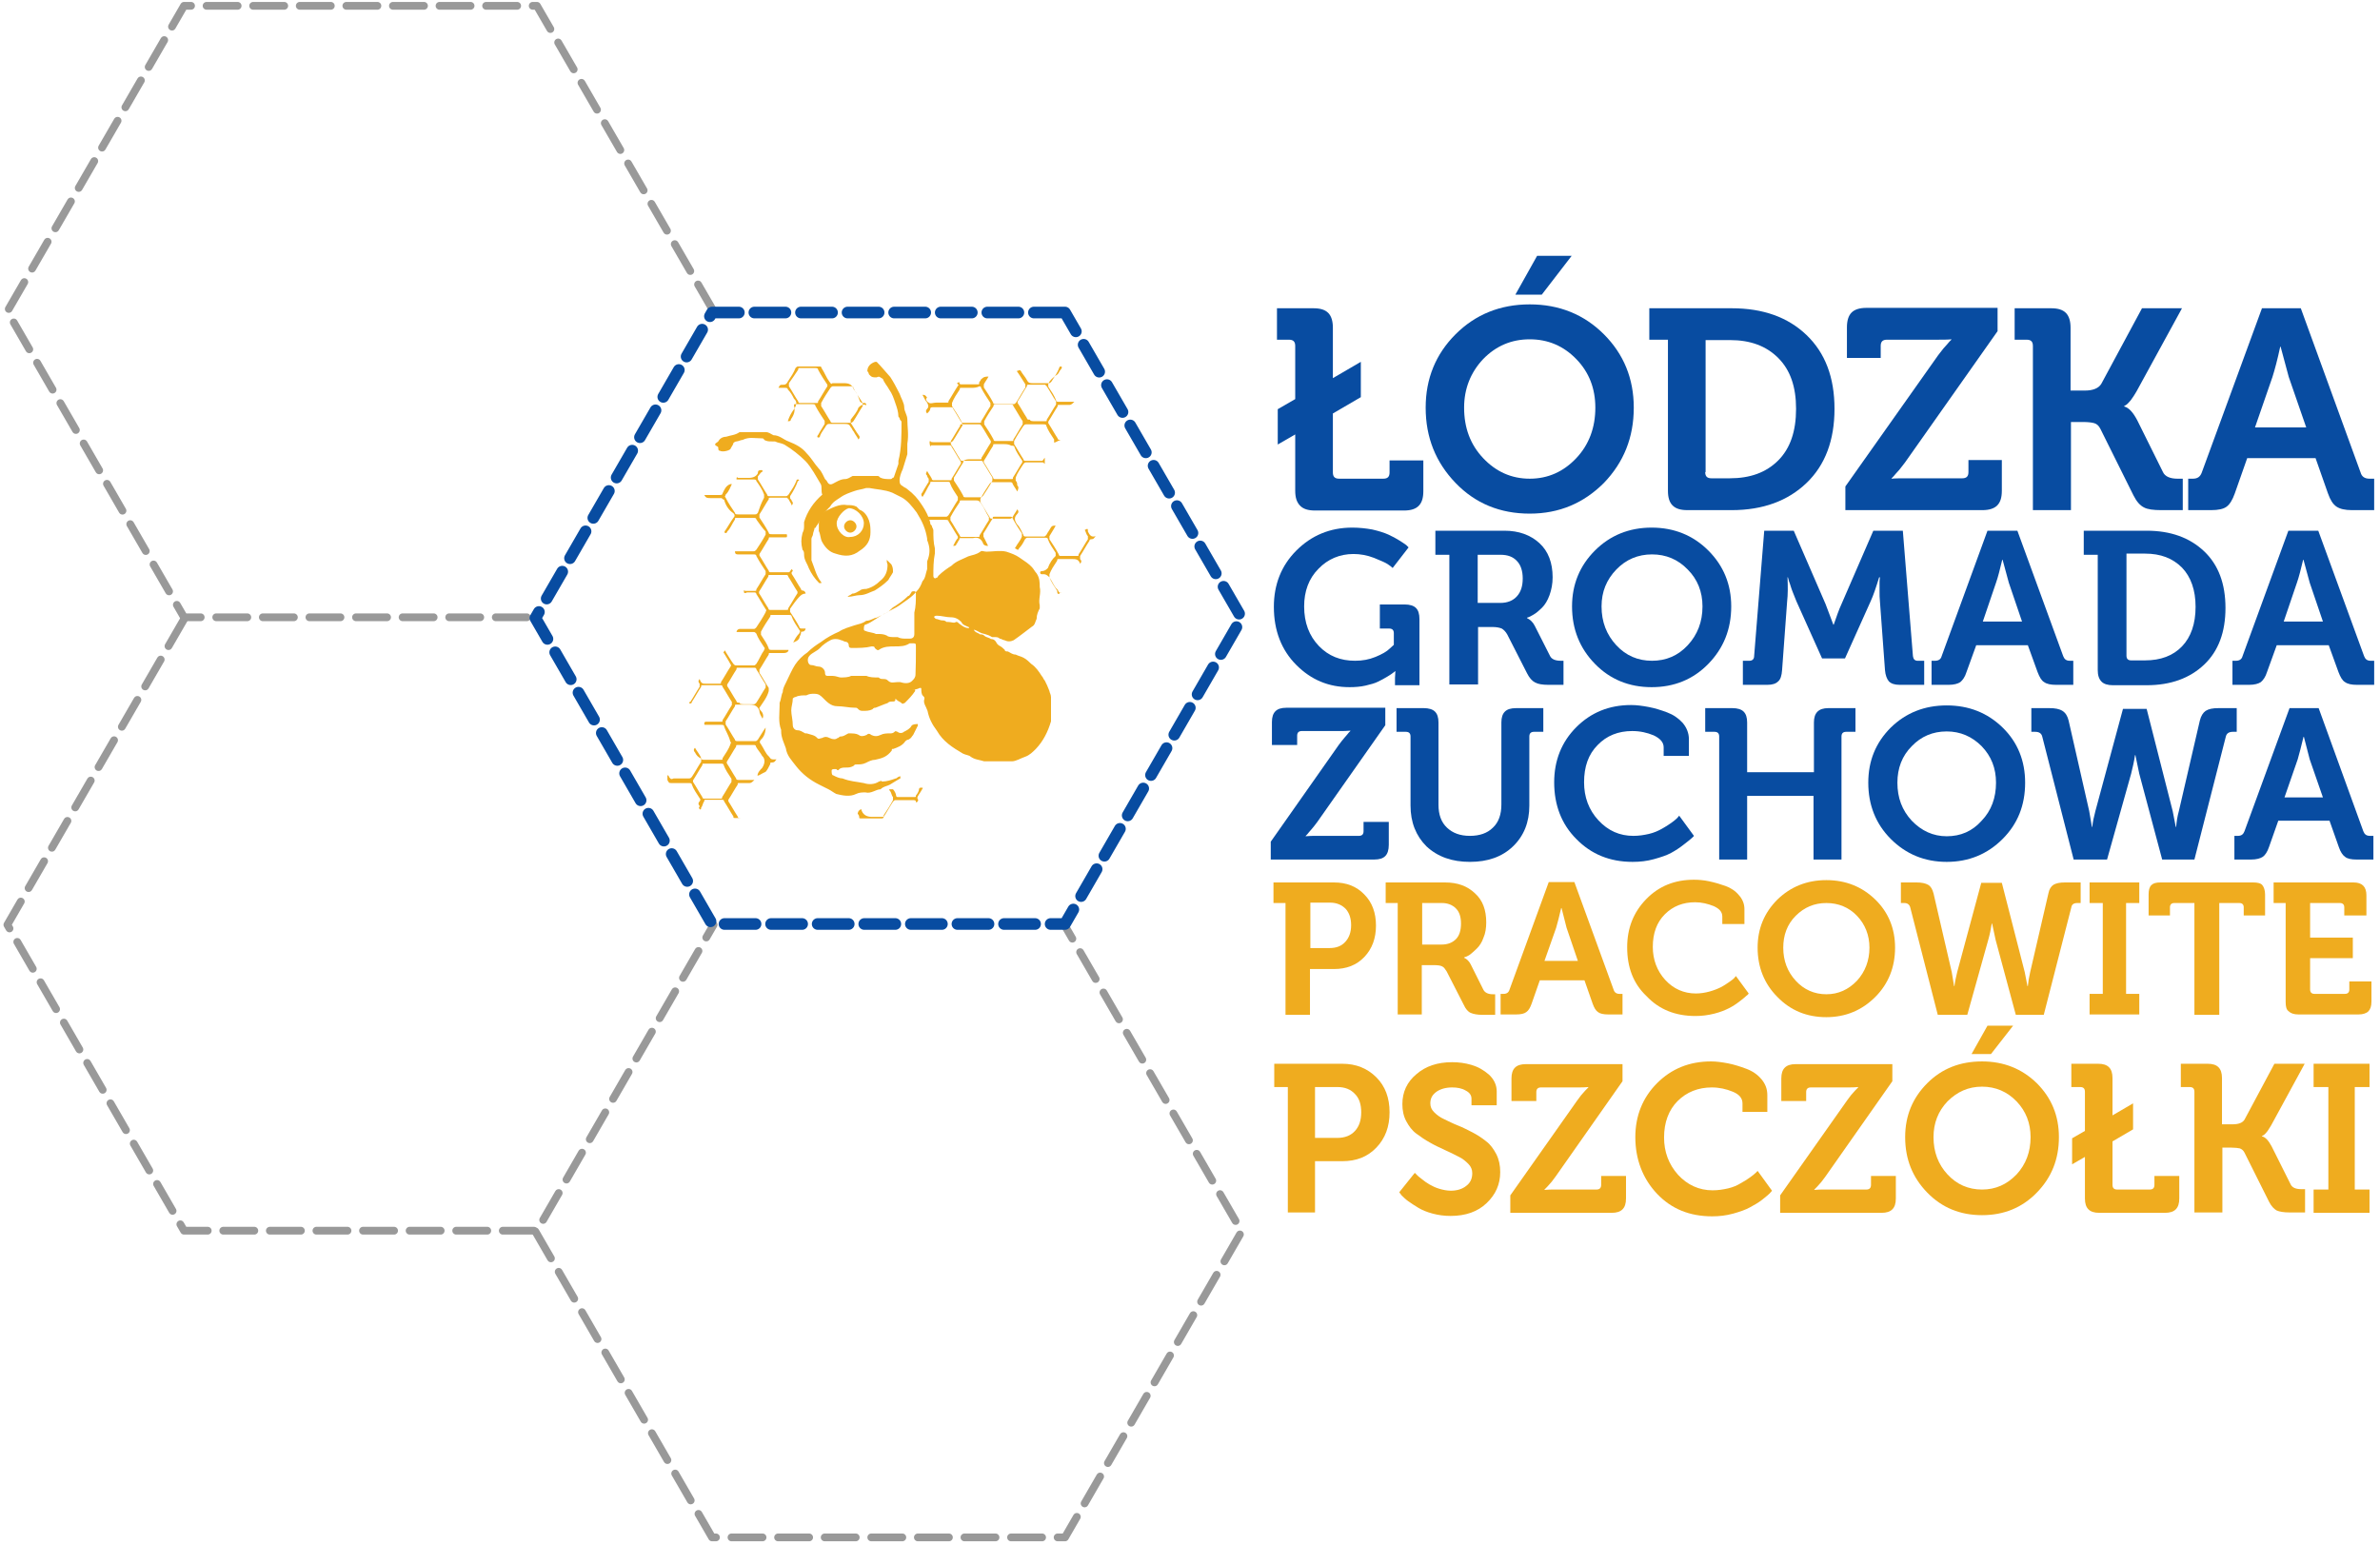 <?xml version="1.0" encoding="utf-8"?>
<!-- Generator: Adobe Illustrator 21.0.2, SVG Export Plug-In . SVG Version: 6.00 Build 0)  -->
<svg version="1.1" xmlns="http://www.w3.org/2000/svg" xmlns:xlink="http://www.w3.org/1999/xlink" x="0px" y="0px"
	 viewBox="0 0 613 398" style="enable-background:new 0 0 613 398;" xml:space="preserve">
<style type="text/css">
	
		.st0{fill:none;stroke:#999999;stroke-width:2;stroke-linecap:round;stroke-linejoin:round;stroke-miterlimit:10;stroke-dasharray:8,4;}
	
		.st1{fill:none;stroke:#084CA1;stroke-width:3;stroke-linecap:round;stroke-linejoin:round;stroke-miterlimit:10;stroke-dasharray:8,4;}
	.st2{fill:#084CA1;}
	.st3{fill:#EFAC1F;}
</style>
<g id="Basic">
	<polyline class="st0" points="-1128.1,317.2 -1082.6,396 -991.7,396 -946.2,317.2 -991.7,238.5 	"/>
	<polyline class="st0" points="-1082.2,80.2 -1127.7,1.5 -1218.6,1.5 -1264.1,80.2 -1218.6,159 -1127.7,159 	"/>
	<polyline class="st0" points="-1218.6,159.5 -1264.1,238.2 -1218.6,317 -1127.7,317 -1082.2,238.2 	"/>
	<path class="st0" d="M-1127.7,159.5"/>
	<polygon class="st1" points="-991.7,80.5 -1082.6,80.5 -1128.1,159.2 -1082.6,238 -991.7,238 -946.2,159.2 	"/>
	<path class="st0" d="M-1081.6,237.5"/>
	<polyline class="st0" points="-495.1,317.2 -449.6,396 -358.7,396 -313.2,317.2 -358.7,238.5 	"/>
	<polyline class="st0" points="-449.2,80.2 -494.7,1.5 -585.6,1.5 -631.1,80.2 -585.6,159 -494.7,159 	"/>
	<polyline class="st0" points="-585.6,159.5 -631.1,238.2 -585.6,317 -494.7,317 -449.2,238.2 	"/>
	<path class="st0" d="M-494.7,159.5"/>
	<polygon class="st1" points="-358.7,80.5 -449.6,80.5 -495.1,159.2 -449.6,238 -358.7,238 -313.2,159.2 	"/>
	<path class="st0" d="M-448.6,237.5"/>
	<polyline class="st0" points="137.9,317.2 183.4,396 274.3,396 319.8,317.2 274.3,238.5 	"/>
	<polyline class="st0" points="183.8,80.2 138.3,1.5 47.4,1.5 1.9,80.2 47.4,159 138.3,159 	"/>
	<polyline class="st0" points="47.4,159.5 1.9,238.2 47.4,317 138.3,317 183.8,238.2 	"/>
	<path class="st0" d="M138.3,159.5"/>
	<polygon class="st1" points="274.3,80.5 183.4,80.5 137.9,159.2 183.4,238 274.3,238 319.8,159.2 	"/>
	<path class="st0" d="M184.4,237.5"/>
</g>
<g id="_x32_ldh-rzy">
	<g>
		<path class="st2" d="M-932.4,126.4v-14.5l-4.5,2.6v-9.1l4.5-2.6V89.1c0-1.1-0.5-1.6-1.6-1.6h-3.1v-8.1h9.4c1.8,0,3,0.4,3.8,1.2
			c0.8,0.8,1.2,2.1,1.2,3.8v13l7.2-4.2v9.1l-7.2,4.2v15.2c0,1.1,0.5,1.6,1.6,1.6h11.4c1.1,0,1.6-0.5,1.6-1.6v-3.1h8.7v7.9
			c0,1.8-0.4,3-1.2,3.8c-0.8,0.8-2.1,1.2-3.8,1.2h-22.9c-1.8,0-3-0.4-3.8-1.2C-932,129.4-932.4,128.2-932.4,126.4z"/>
		<path class="st2" d="M-898.8,105c0-7.5,2.6-13.8,7.7-18.9c5.1-5.1,11.5-7.7,19.1-7.7c7.6,0,14,2.6,19.1,7.7
			c5.1,5.1,7.7,11.4,7.7,18.9c0,7.7-2.6,14.1-7.7,19.4c-5.2,5.2-11.5,7.9-19.1,7.9c-7.6,0-14-2.6-19.1-7.9
			C-896.2,119.1-898.8,112.7-898.8,105z M-888.9,105c0,5.2,1.6,9.5,4.9,13c3.3,3.5,7.3,5.3,12,5.3c4.7,0,8.7-1.8,12-5.3
			c3.3-3.5,4.9-7.9,4.9-13c0-4.9-1.6-9.1-4.9-12.5c-3.3-3.4-7.3-5.1-12-5.1c-4.7,0-8.7,1.7-12,5.1
			C-887.2,95.9-888.9,100.1-888.9,105z M-875.7,75.9l5.6-10h8.9l-7.7,10H-875.7z"/>
		<path class="st2" d="M-836.4,126.4V87.5h-4.8v-8.1h21.2c8.1,0,14.5,2.3,19.3,6.9c4.8,4.6,7.2,10.9,7.2,19c0,8.1-2.4,14.5-7.2,19.1
			c-4.8,4.6-11.2,7-19.3,7h-11.4c-1.8,0-3-0.4-3.8-1.2C-836,129.4-836.4,128.2-836.4,126.4z M-826.8,121.6c0,1.1,0.5,1.6,1.6,1.6
			h4.7c5.3,0,9.4-1.5,12.5-4.6c3.1-3.1,4.6-7.5,4.6-13.3c0-5.7-1.5-10-4.6-13.1c-3.1-3.1-7.2-4.6-12.4-4.6h-6.3V121.6z"/>
		<path class="st2" d="M-790.7,131.4v-6.1l23.4-33.1c0.6-0.9,1.3-1.7,1.9-2.5c0.7-0.8,1.2-1.3,1.5-1.7l0.5-0.5v-0.1
			c-1,0.1-2.3,0.1-4,0.1H-780c-1.1,0-1.6,0.5-1.6,1.6v3.1h-8.7v-7.9c0-1.7,0.4-3,1.2-3.8c0.8-0.8,2.1-1.2,3.8-1.2h33.8v6l-23.4,33.2
			c-0.6,0.9-1.3,1.7-1.9,2.5c-0.7,0.8-1.2,1.3-1.5,1.7l-0.5,0.5v0.1c1-0.1,2.3-0.1,4-0.1h14.2c1.1,0,1.6-0.5,1.6-1.6v-3.1h8.6v7.9
			c0,1.8-0.4,3-1.2,3.8c-0.8,0.8-2.1,1.2-3.8,1.2H-790.7z"/>
		<path class="st2" d="M-742.4,131.4V89.1c0-1.1-0.5-1.6-1.6-1.6h-3.1v-8.1h9.4c1.8,0,3,0.4,3.8,1.2c0.8,0.8,1.2,2.1,1.2,3.8v16.2
			h3.7c2.1,0,3.5-0.6,4.2-1.7l10.5-19.5h10.5l-11.7,21.4c-0.5,0.9-1,1.6-1.5,2.3c-0.5,0.6-1,1.1-1.2,1.2l-0.5,0.3v0.1
			c1.2,0.3,2.3,1.5,3.4,3.6l6.6,13.3c0.5,1.1,1.8,1.7,3.7,1.7h1.4v8.1h-5.5c-2.1,0-3.6-0.2-4.5-0.7c-1-0.5-1.9-1.5-2.7-3.1
			l-8.5-17.1c-0.4-0.8-0.9-1.3-1.6-1.5c-0.7-0.2-1.7-0.3-2.9-0.3h-3.1v22.7H-742.4z"/>
		<path class="st2" d="M-702.4,131.4v-8.1h1.2c1.2,0,1.9-0.5,2.3-1.6l15.5-42.3h10l15.4,42.3c0.3,1.1,1.1,1.6,2.3,1.6h1.2v8.1h-5.7
			c-1.8,0-3.1-0.3-4-0.9c-0.9-0.6-1.6-1.7-2.2-3.4l-3.2-9.1h-17.6l-3.2,9.1c-0.6,1.7-1.3,2.8-2.1,3.4c-0.8,0.6-2.1,0.9-4,0.9H-702.4
			z M-685.2,110.1h13.2l-4.5-13l-2.1-7.8h-0.1c-0.7,3.3-1.4,5.9-2,7.8L-685.2,110.1z"/>
		<path class="st2" d="M-933.7,184.8v-31.9h-3.9v-6.7h17.4c6.7,0,11.9,1.9,15.9,5.7c3.9,3.8,5.9,9,5.9,15.6c0,6.7-2,11.9-5.9,15.7
			c-3.9,3.8-9.2,5.7-15.9,5.7h-9.4c-1.4,0-2.5-0.3-3.1-1C-933.4,187.3-933.7,186.3-933.7,184.8z M-925.8,180.9
			c0,0.9,0.4,1.3,1.3,1.3h3.8c4.3,0,7.7-1.3,10.3-3.8c2.5-2.5,3.8-6.2,3.8-10.9c0-4.7-1.3-8.2-3.8-10.8c-2.5-2.5-5.9-3.8-10.2-3.8
			h-5.2V180.9z"/>
		<path class="st2" d="M-890.5,188.9v-36h-3.9v-6.7h19.1c4,0,7.2,1.2,9.6,3.5c2.4,2.3,3.7,5.4,3.7,9.4c0,1.8-0.3,3.4-0.8,4.9
			c-0.6,1.5-1.3,2.6-2.1,3.5c-0.8,0.8-1.6,1.5-2.3,2c-0.7,0.5-1.3,0.8-1.9,0.9v0.1c0.9,0.4,1.6,1.1,2.1,2.2l4.2,8.2
			c0.5,0.9,1.5,1.4,3,1.4h0.8v6.7h-4.2c-1.6,0-2.9-0.2-3.7-0.6c-0.8-0.4-1.6-1.3-2.3-2.6l-5.5-10.8c-0.4-0.8-0.9-1.3-1.5-1.6
			c-0.5-0.3-1.4-0.4-2.6-0.4h-4v15.9H-890.5z M-882.6,166.2h6.3c2,0,3.6-0.6,4.7-1.8c1.1-1.2,1.7-2.8,1.7-5c0-2.1-0.6-3.7-1.7-4.9
			c-1.1-1.2-2.6-1.7-4.5-1.7h-6.4V166.2z"/>
		<path class="st2" d="M-852.7,173.7v-19.5c0-0.9-0.4-1.3-1.3-1.3h-2.6v-6.7h7.7c1.4,0,2.5,0.3,3.1,1c0.6,0.7,1,1.7,1,3.1v23.2
			c0,2.8,0.8,4.9,2.4,6.5c1.6,1.6,3.8,2.3,6.5,2.3c2.7,0,4.9-0.8,6.5-2.3c1.6-1.6,2.4-3.7,2.4-6.6v-23.1c0-1.4,0.3-2.4,1-3.1
			c0.6-0.7,1.7-1,3.1-1h7.7v6.7h-2.6c-0.9,0-1.3,0.4-1.3,1.3v19.5c0,4.7-1.5,8.6-4.6,11.5c-3.1,2.9-7.1,4.4-12.1,4.4
			c-5.1,0-9.1-1.5-12.2-4.4C-851.2,182.3-852.7,178.4-852.7,173.7z"/>
		<path class="st2" d="M-812.4,188.9v-5l19.2-27.2c0.5-0.7,1.1-1.4,1.6-2c0.5-0.6,1-1.1,1.2-1.4l0.4-0.4v-0.1
			c-0.8,0.1-1.9,0.1-3.2,0.1h-10.3c-0.9,0-1.3,0.4-1.3,1.3v2.6h-7.2v-6.5c0-1.4,0.3-2.4,1-3.1c0.6-0.7,1.7-1,3.1-1h27.7v4.9
			l-19.2,27.2c-0.5,0.7-1.1,1.4-1.6,2c-0.5,0.6-1,1.1-1.2,1.4l-0.4,0.4v0.1c0.8-0.1,1.9-0.1,3.2-0.1h11.7c0.9,0,1.3-0.4,1.3-1.3
			v-2.6h7.1v6.5c0,1.4-0.3,2.5-1,3.1c-0.6,0.6-1.7,1-3.1,1H-812.4z M-798.7,142.2v-7h6.6v7H-798.7z"/>
		<path class="st2" d="M-763.3,188.9v-18.6l-10.1-15.9c-0.4-0.6-0.8-1-1.1-1.2c-0.3-0.2-0.8-0.3-1.4-0.3h-1.4v-6.7h4
			c1.4,0,2.5,0.2,3.3,0.6c0.8,0.4,1.5,1.2,2.3,2.5l5.7,9.4l2.6,4.8h0.1c0.7-1.5,1.6-3.1,2.6-4.8l5.6-9.4c0.8-1.3,1.5-2.1,2.3-2.5
			c0.8-0.4,1.9-0.6,3.3-0.6h4v6.7h-1.4c-0.6,0-1.1,0.1-1.4,0.3c-0.3,0.2-0.7,0.6-1.1,1.2l-10.1,15.9v18.6H-763.3z"/>
		<path class="st2" d="M-739.6,188.9v-6.7h2.6c0.9,0,1.3-0.4,1.3-1.3v-34.7h7.1l16.2,23.6c0.5,0.7,1,1.6,1.6,2.6
			c0.6,1,1.1,1.8,1.4,2.5l0.5,1h0.1c-0.3-2.4-0.4-4.4-0.4-6v-19.5c0-1.4,0.3-2.4,1-3.1c0.6-0.7,1.7-1,3.1-1h7.7v6.7h-2.6
			c-0.9,0-1.3,0.4-1.3,1.3v34.7h-7l-16.2-23.6c-0.5-0.7-1-1.6-1.6-2.6c-0.6-1-1.1-1.8-1.4-2.5l-0.5-1h-0.1c0.3,2.4,0.4,4.4,0.4,6
			v19.5c0,1.4-0.3,2.5-1,3.1c-0.6,0.6-1.7,1-3.1,1H-739.6z"/>
		<path class="st2" d="M-694.4,188.9v-6.7h1c1,0,1.6-0.4,1.9-1.3l12.7-34.7h8.2l12.6,34.7c0.3,0.9,0.9,1.3,1.9,1.3h1v6.7h-4.7
			c-1.5,0-2.6-0.2-3.3-0.7c-0.7-0.5-1.3-1.4-1.8-2.8l-2.6-7.5H-682l-2.6,7.5c-0.5,1.4-1.1,2.3-1.7,2.8c-0.7,0.5-1.8,0.7-3.2,0.7
			H-694.4z M-680.2,171.5h10.8l-3.7-10.7l-1.7-6.4h-0.1c-0.6,2.7-1.2,4.8-1.7,6.4L-680.2,171.5z"/>
		<path class="st2" d="M-934.2,236v-31.7c0-0.8-0.4-1.2-1.2-1.2h-2.4V197h7c1.3,0,2.3,0.3,2.9,0.9c0.6,0.6,0.9,1.5,0.9,2.8v12.8
			h17.2v-12.8c0-2.5,1.2-3.7,3.7-3.7h7v6.1h-2.4c-0.8,0-1.2,0.4-1.2,1.2V236h-7.2v-16.4h-17.2V236H-934.2z"/>
		<path class="st2" d="M-896.6,236v-6.1h0.9c0.9,0,1.4-0.4,1.7-1.2l11.6-31.7h7.5l11.5,31.7c0.3,0.8,0.8,1.2,1.7,1.2h0.9v6.1h-4.3
			c-1.4,0-2.4-0.2-3-0.7c-0.6-0.4-1.2-1.3-1.6-2.5l-2.4-6.8h-13.2l-2.4,6.8c-0.4,1.2-1,2.1-1.6,2.5c-0.6,0.4-1.6,0.7-3,0.7H-896.6z
			 M-883.7,220.1h9.9l-3.4-9.8l-1.5-5.8h-0.1c-0.5,2.5-1.1,4.4-1.5,5.8L-883.7,220.1z"/>
		<path class="st2" d="M-854.8,236v-32.9h-3.6V197h17.5c3.6,0,6.6,1.1,8.8,3.2c2.2,2.1,3.4,5,3.4,8.6c0,1.6-0.3,3.1-0.8,4.5
			c-0.5,1.4-1.1,2.4-1.9,3.2c-0.8,0.8-1.5,1.4-2.1,1.8c-0.7,0.4-1.2,0.7-1.7,0.8v0.1c0.8,0.4,1.4,1,1.9,2l3.8,7.5
			c0.4,0.8,1.4,1.3,2.7,1.3h0.7v6.1h-3.8c-1.5,0-2.6-0.2-3.4-0.5c-0.8-0.4-1.4-1.2-2.1-2.4l-5-9.8c-0.4-0.7-0.9-1.2-1.3-1.5
			c-0.5-0.2-1.3-0.4-2.3-0.4h-3.6V236H-854.8z M-847.6,215.3h5.7c1.8,0,3.2-0.5,4.3-1.6c1-1.1,1.5-2.6,1.5-4.5
			c0-1.9-0.5-3.4-1.5-4.4c-1-1.1-2.4-1.6-4.1-1.6h-5.8V215.3z"/>
		<path class="st2" d="M-824,216.2c0-5.6,1.9-10.4,5.7-14.1c3.8-3.8,8.5-5.7,14.1-5.7c1.4,0,2.9,0.2,4.4,0.5
			c1.6,0.3,3.2,0.8,4.8,1.4c1.6,0.6,2.9,1.5,4,2.7c1,1.2,1.6,2.6,1.6,4.1v4.3h-6.5v-2.2c0-1.3-0.9-2.3-2.6-3.1
			c-1.7-0.7-3.5-1.1-5.5-1.1c-3.6,0-6.6,1.2-8.9,3.6c-2.4,2.4-3.5,5.6-3.5,9.6c0,3.8,1.2,7.1,3.7,9.7c2.5,2.7,5.5,4,9,4
			c1.4,0,2.7-0.2,4-0.5c1.3-0.3,2.4-0.8,3.3-1.3c0.9-0.5,1.7-1,2.4-1.5c0.7-0.5,1.2-0.9,1.6-1.3l0.5-0.5l3.8,5.2
			c-0.1,0.2-0.4,0.4-0.7,0.7c-0.3,0.3-1,0.8-2,1.6c-1,0.8-2.1,1.5-3.2,2.1c-1.1,0.6-2.6,1.1-4.4,1.6c-1.8,0.5-3.6,0.7-5.5,0.7
			c-5.9,0-10.7-1.9-14.4-5.8C-822.2,226.9-824,222-824,216.2z"/>
		<path class="st2" d="M-781.3,232.2v-29.2h-3.6V197h23.6c2.5,0,3.7,1.2,3.7,3.7v5.9h-6.5v-2.4c0-0.8-0.4-1.2-1.2-1.2h-8.8v10.2
			h12.6v6.1h-12.6v9.3c0,0.8,0.4,1.2,1.2,1.2h9c0.8,0,1.2-0.4,1.2-1.2v-2.4h6.5v5.9c0,1.3-0.3,2.3-0.9,2.9c-0.6,0.6-1.5,0.9-2.8,0.9
			h-17.7c-1.3,0-2.3-0.3-2.9-0.9C-781,234.5-781.3,233.6-781.3,232.2z"/>
		<path class="st2" d="M-749.6,236v-32.9h-3.6V197h17.5c3.6,0,6.6,1.1,8.8,3.2c2.2,2.1,3.4,5,3.4,8.6c0,1.6-0.3,3.1-0.8,4.5
			c-0.5,1.4-1.1,2.4-1.9,3.2s-1.5,1.4-2.1,1.8s-1.2,0.7-1.7,0.8v0.1c0.8,0.4,1.4,1,1.9,2l3.8,7.5c0.4,0.8,1.4,1.3,2.7,1.3h0.7v6.1
			h-3.8c-1.5,0-2.6-0.2-3.4-0.5c-0.8-0.4-1.4-1.2-2.1-2.4l-5-9.8c-0.4-0.7-0.9-1.2-1.3-1.5c-0.5-0.2-1.3-0.4-2.3-0.4h-3.6V236
			H-749.6z M-742.4,215.3h5.7c1.8,0,3.2-0.5,4.3-1.6c1-1.1,1.5-2.6,1.5-4.5c0-1.9-0.5-3.4-1.5-4.4c-1-1.1-2.4-1.6-4.1-1.6h-5.8
			V215.3z"/>
		<path class="st2" d="M-719.4,236v-4.6l17.5-24.8c0.5-0.7,1-1.3,1.5-1.9c0.5-0.6,0.9-1,1.1-1.3l0.4-0.4V203c-0.8,0.1-1.8,0.1-3,0.1
			h-9.4c-0.8,0-1.2,0.4-1.2,1.2v2.4h-6.5v-5.9c0-1.3,0.3-2.2,0.9-2.8s1.5-0.9,2.9-0.9h25.3v4.5l-17.5,24.9c-0.5,0.7-1,1.3-1.5,1.9
			c-0.5,0.6-0.9,1-1.1,1.3l-0.4,0.4v0.1c0.8-0.1,1.8-0.1,3-0.1h10.7c0.8,0,1.2-0.4,1.2-1.2v-2.4h6.5v5.9c0,1.3-0.3,2.3-0.9,2.9
			c-0.6,0.6-1.5,0.9-2.9,0.9H-719.4z"/>
		<path class="st2" d="M-674.7,236v-17l-9.2-14.6c-0.4-0.5-0.7-0.9-1-1.1c-0.3-0.2-0.7-0.2-1.3-0.2h-1.3V197h3.7
			c1.3,0,2.3,0.2,3,0.5c0.7,0.4,1.4,1.1,2.1,2.3l5.2,8.6l2.4,4.4h0.1c0.7-1.4,1.4-2.9,2.4-4.4l5.1-8.6c0.7-1.2,1.4-1.9,2.1-2.3
			c0.7-0.4,1.7-0.5,3-0.5h3.7v6.1h-1.3c-0.6,0-1,0.1-1.3,0.2c-0.3,0.2-0.6,0.5-1,1.1l-9.2,14.6v17H-674.7z"/>
	</g>
	<g>
		<path class="st2" d="M-1076.7,197v-15.8h7.9v-43.6h-7.9v-15.8h33.5v15.8h-7.9v43.6h7.9V197H-1076.7z"/>
		<path class="st2" d="M-1031.5,197v-15.8h7.9v-43.6h-7.9v-15.8h33.5v15.8h-7.9v43.6h7.9V197H-1031.5z"/>
	</g>
</g>
<g id="_x32_2ldh-ek">
	<g>
		<path class="st2" d="M-299.4,126.4v-14.5l-4.5,2.6v-9.1l4.5-2.6V89.1c0-1.1-0.5-1.6-1.6-1.6h-3.1v-8.1h9.4c1.8,0,3,0.4,3.8,1.2
			c0.8,0.8,1.2,2.1,1.2,3.8v13l7.2-4.2v9.1l-7.2,4.2v15.2c0,1.1,0.5,1.6,1.6,1.6h11.4c1.1,0,1.6-0.5,1.6-1.6v-3.1h8.7v7.9
			c0,1.8-0.4,3-1.2,3.8c-0.8,0.8-2,1.2-3.8,1.2h-22.9c-1.8,0-3-0.4-3.8-1.2C-299,129.4-299.4,128.2-299.4,126.4z"/>
		<path class="st2" d="M-265.8,105c0-7.5,2.6-13.8,7.7-18.9c5.1-5.1,11.5-7.7,19.1-7.7c7.6,0,14,2.6,19.1,7.7
			c5.1,5.1,7.7,11.4,7.7,18.9c0,7.7-2.6,14.1-7.7,19.4c-5.2,5.2-11.5,7.9-19.1,7.9c-7.6,0-14-2.6-19.1-7.9
			C-263.2,119.1-265.8,112.7-265.8,105z M-255.9,105c0,5.2,1.6,9.5,4.9,13c3.3,3.5,7.3,5.3,12,5.3s8.7-1.8,12-5.3
			c3.3-3.5,4.9-7.9,4.9-13c0-4.9-1.6-9.1-4.9-12.5c-3.3-3.4-7.3-5.1-12-5.1s-8.7,1.7-12,5.1C-254.2,95.9-255.9,100.1-255.9,105z
			 M-242.7,75.9l5.6-10h8.9l-7.7,10H-242.7z"/>
		<path class="st2" d="M-203.4,126.4V87.5h-4.8v-8.1h21.2c8.1,0,14.5,2.3,19.3,6.9c4.8,4.6,7.2,10.9,7.2,19c0,8.1-2.4,14.5-7.2,19.1
			c-4.8,4.6-11.2,7-19.3,7h-11.4c-1.8,0-3-0.4-3.8-1.2C-203,129.4-203.4,128.2-203.4,126.4z M-193.8,121.6c0,1.1,0.5,1.6,1.6,1.6
			h4.7c5.3,0,9.4-1.5,12.5-4.6c3.1-3.1,4.6-7.5,4.6-13.3c0-5.7-1.5-10-4.6-13.1c-3.1-3.1-7.2-4.6-12.4-4.6h-6.3V121.6z"/>
		<path class="st2" d="M-157.7,131.4v-6.1l23.4-33.1c0.6-0.9,1.3-1.7,1.9-2.5c0.7-0.8,1.2-1.3,1.5-1.7l0.5-0.5v-0.1
			c-1,0.1-2.3,0.1-4,0.1H-147c-1.1,0-1.6,0.5-1.6,1.6v3.1h-8.7v-7.9c0-1.7,0.4-3,1.2-3.8c0.8-0.8,2.1-1.2,3.8-1.2h33.8v6l-23.4,33.2
			c-0.6,0.9-1.3,1.7-1.9,2.5c-0.7,0.8-1.2,1.3-1.5,1.7l-0.5,0.5v0.1c1-0.1,2.3-0.1,4-0.1h14.2c1.1,0,1.6-0.5,1.6-1.6v-3.1h8.6v7.9
			c0,1.8-0.4,3-1.2,3.8c-0.8,0.8-2.1,1.2-3.8,1.2H-157.7z"/>
		<path class="st2" d="M-109.4,131.4V89.1c0-1.1-0.5-1.6-1.6-1.6h-3.1v-8.1h9.4c1.8,0,3,0.4,3.8,1.2c0.8,0.8,1.2,2.1,1.2,3.8v16.2
			h3.7c2.1,0,3.5-0.6,4.2-1.7l10.5-19.5H-71l-11.7,21.4c-0.5,0.9-1,1.6-1.5,2.3c-0.5,0.6-1,1.1-1.2,1.2l-0.5,0.3v0.1
			c1.2,0.3,2.3,1.5,3.4,3.6l6.6,13.3c0.5,1.1,1.8,1.7,3.7,1.7h1.4v8.1h-5.5c-2.1,0-3.6-0.2-4.5-0.7c-1-0.5-1.9-1.5-2.7-3.1
			l-8.5-17.1c-0.4-0.8-0.9-1.3-1.6-1.5c-0.7-0.2-1.7-0.3-2.9-0.3h-3.1v22.7H-109.4z"/>
		<path class="st2" d="M-69.4,131.4v-8.1h1.2c1.2,0,1.9-0.5,2.3-1.6l15.5-42.3h10l15.4,42.3c0.3,1.1,1.1,1.6,2.3,1.6h1.2v8.1h-5.7
			c-1.8,0-3.1-0.3-4-0.9c-0.9-0.6-1.6-1.7-2.2-3.4l-3.2-9.1h-17.6l-3.2,9.1c-0.6,1.7-1.3,2.8-2.1,3.4c-0.8,0.6-2.1,0.9-4,0.9H-69.4z
			 M-52.2,110.1H-39l-4.5-13l-2.1-7.8h-0.1c-0.7,3.3-1.4,5.9-2,7.8L-52.2,110.1z"/>
		<path class="st2" d="M-300.7,184.8v-31.9h-3.9v-6.7h17.4c6.7,0,11.9,1.9,15.9,5.7c3.9,3.8,5.9,9,5.9,15.6c0,6.7-2,11.9-5.9,15.7
			c-3.9,3.8-9.2,5.7-15.9,5.7h-9.4c-1.4,0-2.5-0.3-3.1-1C-300.4,187.3-300.7,186.3-300.7,184.8z M-292.8,180.9
			c0,0.9,0.4,1.3,1.3,1.3h3.8c4.3,0,7.7-1.3,10.3-3.8c2.5-2.5,3.8-6.2,3.8-10.9c0-4.7-1.3-8.2-3.8-10.8c-2.5-2.5-5.9-3.8-10.2-3.8
			h-5.2V180.9z"/>
		<path class="st2" d="M-257.5,188.9v-36h-3.9v-6.7h19.1c4,0,7.2,1.2,9.6,3.5c2.4,2.3,3.7,5.4,3.7,9.4c0,1.8-0.3,3.4-0.8,4.9
			c-0.6,1.5-1.3,2.6-2.1,3.5c-0.8,0.8-1.6,1.5-2.3,2c-0.7,0.5-1.3,0.8-1.9,0.9v0.1c0.9,0.4,1.6,1.1,2.1,2.2l4.2,8.2
			c0.5,0.9,1.5,1.4,3,1.4h0.8v6.7h-4.2c-1.6,0-2.9-0.2-3.7-0.6c-0.8-0.4-1.6-1.3-2.3-2.6l-5.5-10.8c-0.4-0.8-0.9-1.3-1.5-1.6
			c-0.5-0.3-1.4-0.4-2.6-0.4h-4v15.9H-257.5z M-249.6,166.2h6.3c2,0,3.6-0.6,4.7-1.8c1.1-1.2,1.7-2.8,1.7-5c0-2.1-0.6-3.7-1.7-4.9
			c-1.1-1.2-2.6-1.7-4.5-1.7h-6.4V166.2z"/>
		<path class="st2" d="M-219.7,173.7v-19.5c0-0.9-0.4-1.3-1.3-1.3h-2.6v-6.7h7.7c1.4,0,2.5,0.3,3.1,1s1,1.7,1,3.1v23.2
			c0,2.8,0.8,4.9,2.4,6.5s3.8,2.3,6.5,2.3s4.9-0.8,6.5-2.3s2.4-3.7,2.4-6.6v-23.1c0-1.4,0.3-2.4,1-3.1c0.6-0.7,1.7-1,3.1-1h7.7v6.7
			h-2.6c-0.9,0-1.3,0.4-1.3,1.3v19.5c0,4.7-1.5,8.6-4.6,11.5s-7.1,4.4-12.1,4.4c-5.1,0-9.1-1.5-12.2-4.4S-219.7,178.4-219.7,173.7z"
			/>
		<path class="st2" d="M-179.4,188.9v-5l19.2-27.2c0.5-0.7,1.1-1.4,1.6-2c0.5-0.6,1-1.1,1.2-1.4l0.4-0.4v-0.1
			c-0.8,0.1-1.9,0.1-3.2,0.1h-10.3c-0.9,0-1.3,0.4-1.3,1.3v2.6h-7.2v-6.5c0-1.4,0.3-2.4,1-3.1c0.6-0.7,1.7-1,3.1-1h27.7v4.9
			l-19.2,27.2c-0.5,0.7-1.1,1.4-1.6,2c-0.5,0.6-1,1.1-1.2,1.4l-0.4,0.4v0.1c0.8-0.1,1.9-0.1,3.2-0.1h11.7c0.9,0,1.3-0.4,1.3-1.3
			v-2.6h7.1v6.5c0,1.4-0.3,2.5-1,3.1c-0.6,0.6-1.7,1-3.1,1H-179.4z M-165.7,142.2v-7h6.6v7H-165.7z"/>
		<path class="st2" d="M-130.3,188.9v-18.6l-10.1-15.9c-0.4-0.6-0.8-1-1.1-1.2c-0.3-0.2-0.8-0.3-1.4-0.3h-1.4v-6.7h4
			c1.4,0,2.5,0.2,3.3,0.6c0.8,0.4,1.5,1.2,2.3,2.5l5.7,9.4l2.6,4.8h0.1c0.7-1.5,1.6-3.1,2.6-4.8l5.6-9.4c0.8-1.3,1.5-2.1,2.3-2.5
			c0.8-0.4,1.9-0.6,3.3-0.6h4v6.7h-1.4c-0.6,0-1.1,0.1-1.4,0.3c-0.3,0.2-0.7,0.6-1.1,1.2l-10.1,15.9v18.6H-130.3z"/>
		<path class="st2" d="M-106.6,188.9v-6.7h2.6c0.9,0,1.3-0.4,1.3-1.3v-34.7h7.1l16.2,23.6c0.5,0.7,1,1.6,1.6,2.6
			c0.6,1,1.1,1.8,1.4,2.5l0.5,1h0.1c-0.3-2.4-0.4-4.4-0.4-6v-19.5c0-1.4,0.3-2.4,1-3.1c0.6-0.7,1.7-1,3.1-1h7.7v6.7h-2.6
			c-0.9,0-1.3,0.4-1.3,1.3v34.7h-7l-16.2-23.6c-0.5-0.7-1-1.6-1.6-2.6c-0.6-1-1.1-1.8-1.4-2.5l-0.5-1h-0.1c0.3,2.4,0.4,4.4,0.4,6
			v19.5c0,1.4-0.3,2.5-1,3.1c-0.6,0.6-1.7,1-3.1,1H-106.6z"/>
		<path class="st2" d="M-61.4,188.9v-6.7h1c1,0,1.6-0.4,1.9-1.3l12.7-34.7h8.2l12.6,34.7c0.3,0.9,0.9,1.3,1.9,1.3h1v6.7h-4.7
			c-1.5,0-2.6-0.2-3.3-0.7c-0.7-0.5-1.3-1.4-1.8-2.8l-2.6-7.5H-49l-2.6,7.5c-0.5,1.4-1.1,2.3-1.7,2.8c-0.7,0.5-1.8,0.7-3.2,0.7
			H-61.4z M-47.2,171.5h10.8l-3.7-10.7l-1.7-6.4h-0.1c-0.6,2.7-1.2,4.8-1.7,6.4L-47.2,171.5z"/>
		<path class="st2" d="M-301.2,235.9v-31.7c0-0.8-0.4-1.2-1.2-1.2h-2.4v-6.1h7c1.3,0,2.3,0.3,2.9,0.9s0.9,1.5,0.9,2.8v12.8h17.2
			v-12.8c0-2.5,1.2-3.7,3.7-3.7h7v6.1h-2.4c-0.8,0-1.2,0.4-1.2,1.2v31.7h-7.2v-16.4h-17.2v16.4H-301.2z"/>
		<path class="st2" d="M-263.7,235.9v-6.1h0.9c0.9,0,1.4-0.4,1.7-1.2l11.6-31.7h7.5l11.5,31.7c0.3,0.8,0.8,1.2,1.7,1.2h0.9v6.1h-4.3
			c-1.4,0-2.4-0.2-3-0.7c-0.6-0.4-1.2-1.3-1.6-2.5l-2.4-6.8h-13.2l-2.4,6.8c-0.4,1.2-1,2.1-1.6,2.5c-0.6,0.4-1.6,0.7-3,0.7H-263.7z
			 M-250.8,220h9.9l-3.4-9.8l-1.5-5.8h-0.1c-0.5,2.5-1.1,4.4-1.5,5.8L-250.8,220z"/>
		<path class="st2" d="M-222,235.9V203h-3.6v-6.1h17.5c3.6,0,6.6,1.1,8.8,3.2c2.2,2.1,3.4,5,3.4,8.6c0,1.6-0.3,3.1-0.8,4.5
			c-0.5,1.4-1.1,2.4-1.9,3.2c-0.8,0.8-1.5,1.4-2.1,1.8c-0.7,0.4-1.2,0.7-1.7,0.8v0.1c0.8,0.4,1.4,1,1.9,2l3.8,7.5
			c0.4,0.8,1.4,1.3,2.7,1.3h0.7v6.1h-3.8c-1.5,0-2.6-0.2-3.4-0.5c-0.8-0.4-1.4-1.2-2.1-2.4l-5-9.8c-0.4-0.7-0.9-1.2-1.3-1.5
			c-0.5-0.2-1.3-0.4-2.3-0.4h-3.6v14.6H-222z M-214.8,215.2h5.7c1.8,0,3.2-0.5,4.3-1.6c1-1.1,1.5-2.6,1.5-4.5c0-1.9-0.5-3.4-1.5-4.4
			c-1-1.1-2.4-1.6-4.1-1.6h-5.8V215.2z"/>
		<path class="st2" d="M-191.4,216.1c0-5.6,1.9-10.4,5.7-14.1c3.8-3.8,8.5-5.7,14.1-5.7c1.4,0,2.9,0.2,4.4,0.5
			c1.6,0.3,3.2,0.8,4.8,1.4c1.6,0.6,2.9,1.5,4,2.7c1,1.2,1.6,2.6,1.6,4.1v4.3h-6.5v-2.2c0-1.3-0.9-2.3-2.6-3.1
			c-1.7-0.7-3.5-1.1-5.5-1.1c-3.6,0-6.6,1.2-8.9,3.6c-2.4,2.4-3.5,5.6-3.5,9.6c0,3.8,1.2,7.1,3.7,9.7c2.5,2.7,5.5,4,9,4
			c1.4,0,2.7-0.2,4-0.5c1.3-0.3,2.4-0.8,3.3-1.3c0.9-0.5,1.7-1,2.4-1.5c0.7-0.5,1.2-0.9,1.6-1.3l0.5-0.5l3.8,5.2
			c-0.1,0.2-0.4,0.4-0.7,0.7c-0.3,0.3-1,0.8-2,1.6c-1,0.8-2.1,1.5-3.2,2.1c-1.1,0.6-2.6,1.1-4.4,1.6c-1.8,0.5-3.6,0.7-5.5,0.7
			c-5.9,0-10.7-1.9-14.4-5.8C-189.5,226.8-191.4,221.9-191.4,216.1z"/>
		<path class="st2" d="M-148.7,232.2V203h-3.6v-6.1h23.6c2.5,0,3.7,1.2,3.7,3.7v5.9h-6.5v-2.4c0-0.8-0.4-1.2-1.2-1.2h-8.8v10.2h12.6
			v6.1h-12.6v9.3c0,0.8,0.4,1.2,1.2,1.2h9c0.8,0,1.2-0.4,1.2-1.2v-2.4h6.5v5.9c0,1.3-0.3,2.3-0.9,2.9c-0.6,0.6-1.5,0.9-2.8,0.9H-145
			c-1.3,0-2.3-0.3-2.9-0.9C-148.4,234.4-148.7,233.5-148.7,232.2z"/>
		<path class="st2" d="M-117.1,235.9V203h-3.6v-6.1h17.5c3.6,0,6.6,1.1,8.8,3.2c2.2,2.1,3.4,5,3.4,8.6c0,1.6-0.3,3.1-0.8,4.5
			c-0.5,1.4-1.1,2.4-1.9,3.2s-1.5,1.4-2.1,1.8s-1.2,0.7-1.7,0.8v0.1c0.8,0.4,1.4,1,1.9,2l3.8,7.5c0.4,0.8,1.4,1.3,2.7,1.3h0.7v6.1
			h-3.8c-1.5,0-2.6-0.2-3.4-0.5c-0.8-0.4-1.4-1.2-2.1-2.4l-5-9.8c-0.4-0.7-0.9-1.2-1.3-1.5c-0.5-0.2-1.3-0.4-2.3-0.4h-3.6v14.6
			H-117.1z M-109.9,215.2h5.7c1.8,0,3.2-0.5,4.3-1.6c1-1.1,1.5-2.6,1.5-4.5c0-1.9-0.5-3.4-1.5-4.4c-1-1.1-2.4-1.6-4.1-1.6h-5.8
			V215.2z"/>
		<path class="st2" d="M-82.5,232.2V203h-3.6v-6.1h23.6c2.5,0,3.7,1.2,3.7,3.7v5.9h-6.5v-2.4c0-0.8-0.4-1.2-1.2-1.2h-8.8v10.2h12.6
			v6.1h-12.6v9.3c0,0.8,0.4,1.2,1.2,1.2h9c0.8,0,1.2-0.4,1.2-1.2v-2.4h6.5v5.9c0,1.3-0.3,2.3-0.9,2.9c-0.6,0.6-1.5,0.9-2.8,0.9
			h-17.7c-1.3,0-2.3-0.3-2.9-0.9C-82.2,234.4-82.5,233.5-82.5,232.2z"/>
		<path class="st2" d="M-50.9,235.9v-31.7c0-0.8-0.4-1.2-1.2-1.2h-2.4v-6.1h7c1.3,0,2.3,0.3,2.9,0.9c0.6,0.6,0.9,1.5,0.9,2.8v12.1
			h2.7c1.6,0,2.7-0.4,3.1-1.3l7.9-14.6h7.9l-8.8,16c-0.4,0.7-0.8,1.2-1.2,1.7c-0.4,0.5-0.7,0.8-0.9,0.9l-0.4,0.2v0.1
			c0.9,0.2,1.7,1.1,2.5,2.7l4.9,9.9c0.4,0.8,1.3,1.3,2.7,1.3h1v6.1h-4.1c-1.5,0-2.7-0.2-3.4-0.5c-0.7-0.4-1.4-1.2-2-2.4l-6.4-12.8
			c-0.3-0.6-0.7-1-1.2-1.1c-0.5-0.1-1.2-0.2-2.2-0.2h-2.3v17H-50.9z"/>
		<path class="st2" d="M-289.6,298.9l-11.8-46.2c-0.3-1.2-1.1-1.8-2.6-1.8h-1.5v-8.9h6.8c2.1,0,3.7,0.3,4.8,1
			c1.1,0.7,1.9,1.9,2.3,3.6l7.8,33.8l1,6h0.2c0.2-1.8,0.6-3.8,1.2-6l10.3-38.3h8.9l9.8,38.3l1.1,6h0.2c0.2-1.9,0.5-3.9,1-6l7.8-33.8
			c0.4-1.8,1.1-3,2.2-3.6c1.1-0.7,2.7-1,4.8-1h6.9v8.9h-1.5c-1.4,0-2.3,0.6-2.6,1.8l-11.8,46.2h-12.1l-8.6-32.2l-1.4-7h-0.2
			c-0.3,2.2-0.8,4.6-1.5,7l-9,32.2H-289.6z"/>
		<path class="st2" d="M-228,298.9V290h1.3c1.3,0,2.1-0.6,2.5-1.8l16.9-46.2h11l16.8,46.2c0.4,1.2,1.2,1.8,2.5,1.8h1.3v8.9h-6.2
			c-2,0-3.4-0.3-4.4-1c-0.9-0.6-1.7-1.9-2.4-3.7l-3.5-9.9h-19.2l-3.5,9.9c-0.6,1.8-1.4,3-2.3,3.7c-0.9,0.6-2.3,1-4.3,1H-228z
			 M-209.2,275.7h14.4l-4.9-14.2l-2.2-8.5h-0.2c-0.8,3.6-1.5,6.4-2.2,8.5L-209.2,275.7z"/>
		<path class="st2" d="M-160.1,298.9V251h-8.7c-1.2,0-1.8,0.6-1.8,1.8v3.4h-9.2v-9c0-1.9,0.4-3.2,1.1-4c0.7-0.8,2.1-1.2,4-1.2h39.6
			c1.9,0,3.3,0.4,4,1.2c0.7,0.8,1.1,2.1,1.1,4v9h-9.2v-3.4c0-1.2-0.6-1.8-1.8-1.8h-8.7v47.9H-160.1z"/>
		<path class="st2" d="M-120,298.9V251h-5.2v-8.9h25.4c5.3,0,9.5,1.5,12.8,4.6c3.3,3.1,4.9,7.2,4.9,12.5c0,2.4-0.4,4.6-1.1,6.6
			c-0.7,2-1.7,3.5-2.8,4.6c-1.1,1.1-2.1,2-3.1,2.6c-1,0.6-1.8,1-2.5,1.2v0.2c1.2,0.5,2.1,1.5,2.8,2.9l5.5,11c0.6,1.2,2,1.8,4,1.8h1
			v8.9h-5.5c-2.2,0-3.8-0.3-4.9-0.8c-1.1-0.5-2.1-1.7-3-3.4l-7.3-14.3c-0.6-1.1-1.2-1.8-2-2.1c-0.7-0.3-1.9-0.5-3.4-0.5h-5.3v21.2
			H-120z M-109.5,268.8h8.3c2.7,0,4.7-0.8,6.2-2.4c1.5-1.6,2.2-3.8,2.2-6.6c0-2.8-0.7-4.9-2.2-6.5c-1.5-1.5-3.5-2.3-6-2.3h-8.5
			V268.8z"/>
		<path class="st2" d="M-74.8,298.9V290h1.3c1.3,0,2.1-0.6,2.5-1.8l16.9-46.2h11l16.8,46.2c0.4,1.2,1.2,1.8,2.5,1.8h1.3v8.9h-6.2
			c-2,0-3.4-0.3-4.4-1c-0.9-0.6-1.7-1.9-2.4-3.7l-3.5-9.9h-19.2l-3.5,9.9c-0.6,1.8-1.4,3-2.3,3.7c-0.9,0.6-2.3,1-4.3,1H-74.8z
			 M-55.9,275.7h14.4l-4.9-14.2l-2.2-8.5h-0.2c-0.8,3.6-1.5,6.4-2.2,8.5L-55.9,275.7z"/>
	</g>
	<g>
		<path class="st2" d="M-460.4,179.2c0-3.5,0.6-6.6,1.8-9.4c1.2-2.8,2.8-5.1,4.7-7c1.9-1.9,4.1-3.6,6.4-5.1c2.3-1.6,4.6-3,7-4.2
			c2.3-1.2,4.5-2.5,6.4-3.8c1.9-1.3,3.5-2.7,4.7-4.4c1.2-1.6,1.8-3.4,1.8-5.4c0-1.9-0.7-3.4-2-4.5c-1.3-1-3-1.5-5.1-1.5
			c-2.1,0-3.7,0.4-4.9,1.3c-1.2,0.9-1.8,1.8-1.8,2.8v2.9h-16v-8.4c0-4.6,2.4-8.2,7.2-10.9c4.8-2.6,10.2-4,16.2-4
			c4.1,0,7.9,0.8,11.5,2.3c3.6,1.5,6.6,4,9.1,7.4s3.8,7.5,3.8,12.2c0,3.7-0.8,7-2.3,10.1c-1.6,3.1-3.5,5.6-6,7.5
			c-2.4,1.9-5,3.7-7.7,5.4c-2.7,1.7-5.3,3-7.7,4.1c-2.4,1.1-4.4,2.3-5.9,3.5c-1.6,1.2-2.4,2.4-2.4,3.6c0,1,1,1.5,3,1.5h13.9
			c1.5,0,2.2-0.7,2.2-2.2v-3.9h16v13.8c0,2.5-0.6,4.4-1.8,5.5c-1.2,1.2-3,1.8-5.6,1.8h-38.4c-3.5,0-5.7-0.8-6.7-2.4
			C-460,186.5-460.4,183.5-460.4,179.2z"/>
		<path class="st2" d="M-400.1,179.2c0-3.5,0.6-6.6,1.8-9.4c1.2-2.8,2.8-5.1,4.7-7c1.9-1.9,4-3.6,6.4-5.1c2.3-1.6,4.6-3,6.9-4.2
			c2.3-1.2,4.5-2.5,6.4-3.8c1.9-1.3,3.5-2.7,4.7-4.4c1.2-1.6,1.8-3.4,1.8-5.4c0-1.9-0.7-3.4-2-4.5c-1.3-1-3-1.5-5.1-1.5
			c-2.1,0-3.7,0.4-4.9,1.3c-1.2,0.9-1.8,1.8-1.8,2.8v2.9h-16v-8.4c0-4.6,2.4-8.2,7.2-10.9c4.8-2.6,10.2-4,16.2-4
			c4.1,0,7.9,0.8,11.5,2.3c3.6,1.5,6.7,4,9.2,7.4s3.8,7.5,3.8,12.2c0,3.7-0.8,7-2.3,10.1c-1.6,3.1-3.6,5.6-6,7.5
			c-2.4,1.9-5,3.7-7.7,5.4c-2.7,1.7-5.3,3-7.7,4.1s-4.4,2.3-6,3.5c-1.6,1.2-2.3,2.4-2.3,3.6c0,1,1,1.5,3,1.5h13.9
			c1.5,0,2.2-0.7,2.2-2.2v-3.9h16v13.8c0,2.5-0.6,4.4-1.8,5.5c-1.2,1.2-3,1.8-5.5,1.8H-392c-3.5,0-5.7-0.8-6.7-2.4
			C-399.7,186.5-400.1,183.5-400.1,179.2z"/>
	</g>
	<g>
		<path class="st2" d="M-299.4,126.4v-14.5l-4.5,2.6v-9.1l4.5-2.6V89.1c0-1.1-0.5-1.6-1.6-1.6h-3.1v-8.1h9.4c1.8,0,3,0.4,3.8,1.2
			c0.8,0.8,1.2,2.1,1.2,3.8v13l7.2-4.2v9.1l-7.2,4.2v15.2c0,1.1,0.5,1.6,1.6,1.6h11.4c1.1,0,1.6-0.5,1.6-1.6v-3.1h8.7v7.9
			c0,1.8-0.4,3-1.2,3.8c-0.8,0.8-2,1.2-3.8,1.2h-22.9c-1.8,0-3-0.4-3.8-1.2C-299,129.4-299.4,128.2-299.4,126.4z"/>
		<path class="st2" d="M-265.8,105c0-7.5,2.6-13.8,7.7-18.9c5.1-5.1,11.5-7.7,19.1-7.7c7.6,0,14,2.6,19.1,7.7
			c5.1,5.1,7.7,11.4,7.7,18.9c0,7.7-2.6,14.1-7.7,19.4c-5.2,5.2-11.5,7.9-19.1,7.9c-7.6,0-14-2.6-19.1-7.9
			C-263.2,119.1-265.8,112.7-265.8,105z M-255.9,105c0,5.2,1.6,9.5,4.9,13c3.3,3.5,7.3,5.3,12,5.3s8.7-1.8,12-5.3
			c3.3-3.5,4.9-7.9,4.9-13c0-4.9-1.6-9.1-4.9-12.5c-3.3-3.4-7.3-5.1-12-5.1s-8.7,1.7-12,5.1C-254.2,95.9-255.9,100.1-255.9,105z
			 M-242.7,75.9l5.6-10h8.9l-7.7,10H-242.7z"/>
		<path class="st2" d="M-203.4,126.4V87.5h-4.8v-8.1h21.2c8.1,0,14.5,2.3,19.3,6.9c4.8,4.6,7.2,10.9,7.2,19c0,8.1-2.4,14.5-7.2,19.1
			c-4.8,4.6-11.2,7-19.3,7h-11.4c-1.8,0-3-0.4-3.8-1.2C-203,129.4-203.4,128.2-203.4,126.4z M-193.8,121.6c0,1.1,0.5,1.6,1.6,1.6
			h4.7c5.3,0,9.4-1.5,12.5-4.6c3.1-3.1,4.6-7.5,4.6-13.3c0-5.7-1.5-10-4.6-13.1c-3.1-3.1-7.2-4.6-12.4-4.6h-6.3V121.6z"/>
		<path class="st2" d="M-157.7,131.4v-6.1l23.4-33.1c0.6-0.9,1.3-1.7,1.9-2.5c0.7-0.8,1.2-1.3,1.5-1.7l0.5-0.5v-0.1
			c-1,0.1-2.3,0.1-4,0.1H-147c-1.1,0-1.6,0.5-1.6,1.6v3.1h-8.7v-7.9c0-1.7,0.4-3,1.2-3.8c0.8-0.8,2.1-1.2,3.8-1.2h33.8v6l-23.4,33.2
			c-0.6,0.9-1.3,1.7-1.9,2.5c-0.7,0.8-1.2,1.3-1.5,1.7l-0.5,0.5v0.1c1-0.1,2.3-0.1,4-0.1h14.2c1.1,0,1.6-0.5,1.6-1.6v-3.1h8.6v7.9
			c0,1.8-0.4,3-1.2,3.8c-0.8,0.8-2.1,1.2-3.8,1.2H-157.7z"/>
		<path class="st2" d="M-109.4,131.4V89.1c0-1.1-0.5-1.6-1.6-1.6h-3.1v-8.1h9.4c1.8,0,3,0.4,3.8,1.2c0.8,0.8,1.2,2.1,1.2,3.8v16.2
			h3.7c2.1,0,3.5-0.6,4.2-1.7l10.5-19.5H-71l-11.7,21.4c-0.5,0.9-1,1.6-1.5,2.3c-0.5,0.6-1,1.1-1.2,1.2l-0.5,0.3v0.1
			c1.2,0.3,2.3,1.5,3.4,3.6l6.6,13.3c0.5,1.1,1.8,1.7,3.7,1.7h1.4v8.1h-5.5c-2.1,0-3.6-0.2-4.5-0.7c-1-0.5-1.9-1.5-2.7-3.1
			l-8.5-17.1c-0.4-0.8-0.9-1.3-1.6-1.5c-0.7-0.2-1.7-0.3-2.9-0.3h-3.1v22.7H-109.4z"/>
		<path class="st2" d="M-69.4,131.4v-8.1h1.2c1.2,0,1.9-0.5,2.3-1.6l15.5-42.3h10l15.4,42.3c0.3,1.1,1.1,1.6,2.3,1.6h1.2v8.1h-5.7
			c-1.8,0-3.1-0.3-4-0.9c-0.9-0.6-1.6-1.7-2.2-3.4l-3.2-9.1h-17.6l-3.2,9.1c-0.6,1.7-1.3,2.8-2.1,3.4c-0.8,0.6-2.1,0.9-4,0.9H-69.4z
			 M-52.2,110.1H-39l-4.5-13l-2.1-7.8h-0.1c-0.7,3.3-1.4,5.9-2,7.8L-52.2,110.1z"/>
		<path class="st2" d="M-300.7,184.8v-31.9h-3.9v-6.7h17.4c6.7,0,11.9,1.9,15.9,5.7c3.9,3.8,5.9,9,5.9,15.6c0,6.7-2,11.9-5.9,15.7
			c-3.9,3.8-9.2,5.7-15.9,5.7h-9.4c-1.4,0-2.5-0.3-3.1-1C-300.4,187.3-300.7,186.3-300.7,184.8z M-292.8,180.9
			c0,0.9,0.4,1.3,1.3,1.3h3.8c4.3,0,7.7-1.3,10.3-3.8c2.5-2.5,3.8-6.2,3.8-10.9c0-4.7-1.3-8.2-3.8-10.8c-2.5-2.5-5.9-3.8-10.2-3.8
			h-5.2V180.9z"/>
		<path class="st2" d="M-257.5,188.9v-36h-3.9v-6.7h19.1c4,0,7.2,1.2,9.6,3.5c2.4,2.3,3.7,5.4,3.7,9.4c0,1.8-0.3,3.4-0.8,4.9
			c-0.6,1.5-1.3,2.6-2.1,3.5c-0.8,0.8-1.6,1.5-2.3,2c-0.7,0.5-1.3,0.8-1.9,0.9v0.1c0.9,0.4,1.6,1.1,2.1,2.2l4.2,8.2
			c0.5,0.9,1.5,1.4,3,1.4h0.8v6.7h-4.2c-1.6,0-2.9-0.2-3.7-0.6c-0.8-0.4-1.6-1.3-2.3-2.6l-5.5-10.8c-0.4-0.8-0.9-1.3-1.5-1.6
			c-0.5-0.3-1.4-0.4-2.6-0.4h-4v15.9H-257.5z M-249.6,166.2h6.3c2,0,3.6-0.6,4.7-1.8c1.1-1.2,1.7-2.8,1.7-5c0-2.1-0.6-3.7-1.7-4.9
			c-1.1-1.2-2.6-1.7-4.5-1.7h-6.4V166.2z"/>
		<path class="st2" d="M-219.7,173.7v-19.5c0-0.9-0.4-1.3-1.3-1.3h-2.6v-6.7h7.7c1.4,0,2.5,0.3,3.1,1s1,1.7,1,3.1v23.2
			c0,2.8,0.8,4.9,2.4,6.5s3.8,2.3,6.5,2.3s4.9-0.8,6.5-2.3s2.4-3.7,2.4-6.6v-23.1c0-1.4,0.3-2.4,1-3.1c0.6-0.7,1.7-1,3.1-1h7.7v6.7
			h-2.6c-0.9,0-1.3,0.4-1.3,1.3v19.5c0,4.7-1.5,8.6-4.6,11.5s-7.1,4.4-12.1,4.4c-5.1,0-9.1-1.5-12.2-4.4S-219.7,178.4-219.7,173.7z"
			/>
		<path class="st2" d="M-179.4,188.9v-5l19.2-27.2c0.5-0.7,1.1-1.4,1.6-2c0.5-0.6,1-1.1,1.2-1.4l0.4-0.4v-0.1
			c-0.8,0.1-1.9,0.1-3.2,0.1h-10.3c-0.9,0-1.3,0.4-1.3,1.3v2.6h-7.2v-6.5c0-1.4,0.3-2.4,1-3.1c0.6-0.7,1.7-1,3.1-1h27.7v4.9
			l-19.2,27.2c-0.5,0.7-1.1,1.4-1.6,2c-0.5,0.6-1,1.1-1.2,1.4l-0.4,0.4v0.1c0.8-0.1,1.9-0.1,3.2-0.1h11.7c0.9,0,1.3-0.4,1.3-1.3
			v-2.6h7.1v6.5c0,1.4-0.3,2.5-1,3.1c-0.6,0.6-1.7,1-3.1,1H-179.4z M-165.7,142.2v-7h6.6v7H-165.7z"/>
		<path class="st2" d="M-130.3,188.9v-18.6l-10.1-15.9c-0.4-0.6-0.8-1-1.1-1.2c-0.3-0.2-0.8-0.3-1.4-0.3h-1.4v-6.7h4
			c1.4,0,2.5,0.2,3.3,0.6c0.8,0.4,1.5,1.2,2.3,2.5l5.7,9.4l2.6,4.8h0.1c0.7-1.5,1.6-3.1,2.6-4.8l5.6-9.4c0.8-1.3,1.5-2.1,2.3-2.5
			c0.8-0.4,1.9-0.6,3.3-0.6h4v6.7h-1.4c-0.6,0-1.1,0.1-1.4,0.3c-0.3,0.2-0.7,0.6-1.1,1.2l-10.1,15.9v18.6H-130.3z"/>
		<path class="st2" d="M-106.6,188.9v-6.7h2.6c0.9,0,1.3-0.4,1.3-1.3v-34.7h7.1l16.2,23.6c0.5,0.7,1,1.6,1.6,2.6
			c0.6,1,1.1,1.8,1.4,2.5l0.5,1h0.1c-0.3-2.4-0.4-4.4-0.4-6v-19.5c0-1.4,0.3-2.4,1-3.1c0.6-0.7,1.7-1,3.1-1h7.7v6.7h-2.6
			c-0.9,0-1.3,0.4-1.3,1.3v34.7h-7l-16.2-23.6c-0.5-0.7-1-1.6-1.6-2.6c-0.6-1-1.1-1.8-1.4-2.5l-0.5-1h-0.1c0.3,2.4,0.4,4.4,0.4,6
			v19.5c0,1.4-0.3,2.5-1,3.1c-0.6,0.6-1.7,1-3.1,1H-106.6z"/>
		<path class="st2" d="M-61.4,188.9v-6.7h1c1,0,1.6-0.4,1.9-1.3l12.7-34.7h8.2l12.6,34.7c0.3,0.9,0.9,1.3,1.9,1.3h1v6.7h-4.7
			c-1.5,0-2.6-0.2-3.3-0.7c-0.7-0.5-1.3-1.4-1.8-2.8l-2.6-7.5H-49l-2.6,7.5c-0.5,1.4-1.1,2.3-1.7,2.8c-0.7,0.5-1.8,0.7-3.2,0.7
			H-61.4z M-47.2,171.5h10.8l-3.7-10.7l-1.7-6.4h-0.1c-0.6,2.7-1.2,4.8-1.7,6.4L-47.2,171.5z"/>
		<path class="st2" d="M-301.2,235.9v-31.7c0-0.8-0.4-1.2-1.2-1.2h-2.4v-6.1h7c1.3,0,2.3,0.3,2.9,0.9s0.9,1.5,0.9,2.8v12.8h17.2
			v-12.8c0-2.5,1.2-3.7,3.7-3.7h7v6.1h-2.4c-0.8,0-1.2,0.4-1.2,1.2v31.7h-7.2v-16.4h-17.2v16.4H-301.2z"/>
		<path class="st2" d="M-263.7,235.9v-6.1h0.9c0.9,0,1.4-0.4,1.7-1.2l11.6-31.7h7.5l11.5,31.7c0.3,0.8,0.8,1.2,1.7,1.2h0.9v6.1h-4.3
			c-1.4,0-2.4-0.2-3-0.7c-0.6-0.4-1.2-1.3-1.6-2.5l-2.4-6.8h-13.2l-2.4,6.8c-0.4,1.2-1,2.1-1.6,2.5c-0.6,0.4-1.6,0.7-3,0.7H-263.7z
			 M-250.8,220h9.9l-3.4-9.8l-1.5-5.8h-0.1c-0.5,2.5-1.1,4.4-1.5,5.8L-250.8,220z"/>
		<path class="st2" d="M-222,235.9V203h-3.6v-6.1h17.5c3.6,0,6.6,1.1,8.8,3.2c2.2,2.1,3.4,5,3.4,8.6c0,1.6-0.3,3.1-0.8,4.5
			c-0.5,1.4-1.1,2.4-1.9,3.2c-0.8,0.8-1.5,1.4-2.1,1.8c-0.7,0.4-1.2,0.7-1.7,0.8v0.1c0.8,0.4,1.4,1,1.9,2l3.8,7.5
			c0.4,0.8,1.4,1.3,2.7,1.3h0.7v6.1h-3.8c-1.5,0-2.6-0.2-3.4-0.5c-0.8-0.4-1.4-1.2-2.1-2.4l-5-9.8c-0.4-0.7-0.9-1.2-1.3-1.5
			c-0.5-0.2-1.3-0.4-2.3-0.4h-3.6v14.6H-222z M-214.8,215.2h5.7c1.8,0,3.2-0.5,4.3-1.6c1-1.1,1.5-2.6,1.5-4.5c0-1.9-0.5-3.4-1.5-4.4
			c-1-1.1-2.4-1.6-4.1-1.6h-5.8V215.2z"/>
		<path class="st2" d="M-191.4,216.1c0-5.6,1.9-10.4,5.7-14.1c3.8-3.8,8.5-5.7,14.1-5.7c1.4,0,2.9,0.2,4.4,0.5
			c1.6,0.3,3.2,0.8,4.8,1.4c1.6,0.6,2.9,1.5,4,2.7c1,1.2,1.6,2.6,1.6,4.1v4.3h-6.5v-2.2c0-1.3-0.9-2.3-2.6-3.1
			c-1.7-0.7-3.5-1.1-5.5-1.1c-3.6,0-6.6,1.2-8.9,3.6c-2.4,2.4-3.5,5.6-3.5,9.6c0,3.8,1.2,7.1,3.7,9.7c2.5,2.7,5.5,4,9,4
			c1.4,0,2.7-0.2,4-0.5c1.3-0.3,2.4-0.8,3.3-1.3c0.9-0.5,1.7-1,2.4-1.5c0.7-0.5,1.2-0.9,1.6-1.3l0.5-0.5l3.8,5.2
			c-0.1,0.2-0.4,0.4-0.7,0.7c-0.3,0.3-1,0.8-2,1.6c-1,0.8-2.1,1.5-3.2,2.1c-1.1,0.6-2.6,1.1-4.4,1.6c-1.8,0.5-3.6,0.7-5.5,0.7
			c-5.9,0-10.7-1.9-14.4-5.8C-189.5,226.8-191.4,221.9-191.4,216.1z"/>
		<path class="st2" d="M-148.7,232.2V203h-3.6v-6.1h23.6c2.5,0,3.7,1.2,3.7,3.7v5.9h-6.5v-2.4c0-0.8-0.4-1.2-1.2-1.2h-8.8v10.2h12.6
			v6.1h-12.6v9.3c0,0.8,0.4,1.2,1.2,1.2h9c0.8,0,1.2-0.4,1.2-1.2v-2.4h6.5v5.9c0,1.3-0.3,2.3-0.9,2.9c-0.6,0.6-1.5,0.9-2.8,0.9H-145
			c-1.3,0-2.3-0.3-2.9-0.9C-148.4,234.4-148.7,233.5-148.7,232.2z"/>
		<path class="st2" d="M-117.1,235.9V203h-3.6v-6.1h17.5c3.6,0,6.6,1.1,8.8,3.2c2.2,2.1,3.4,5,3.4,8.6c0,1.6-0.3,3.1-0.8,4.5
			c-0.5,1.4-1.1,2.4-1.9,3.2s-1.5,1.4-2.1,1.8s-1.2,0.7-1.7,0.8v0.1c0.8,0.4,1.4,1,1.9,2l3.8,7.5c0.4,0.8,1.4,1.3,2.7,1.3h0.7v6.1
			h-3.8c-1.5,0-2.6-0.2-3.4-0.5c-0.8-0.4-1.4-1.2-2.1-2.4l-5-9.8c-0.4-0.7-0.9-1.2-1.3-1.5c-0.5-0.2-1.3-0.4-2.3-0.4h-3.6v14.6
			H-117.1z M-109.9,215.2h5.7c1.8,0,3.2-0.5,4.3-1.6c1-1.1,1.5-2.6,1.5-4.5c0-1.9-0.5-3.4-1.5-4.4c-1-1.1-2.4-1.6-4.1-1.6h-5.8
			V215.2z"/>
		<path class="st2" d="M-82.5,232.2V203h-3.6v-6.1h23.6c2.5,0,3.7,1.2,3.7,3.7v5.9h-6.5v-2.4c0-0.8-0.4-1.2-1.2-1.2h-8.8v10.2h12.6
			v6.1h-12.6v9.3c0,0.8,0.4,1.2,1.2,1.2h9c0.8,0,1.2-0.4,1.2-1.2v-2.4h6.5v5.9c0,1.3-0.3,2.3-0.9,2.9c-0.6,0.6-1.5,0.9-2.8,0.9
			h-17.7c-1.3,0-2.3-0.3-2.9-0.9C-82.2,234.4-82.5,233.5-82.5,232.2z"/>
		<path class="st2" d="M-50.9,235.9v-31.7c0-0.8-0.4-1.2-1.2-1.2h-2.4v-6.1h7c1.3,0,2.3,0.3,2.9,0.9c0.6,0.6,0.9,1.5,0.9,2.8v12.1
			h2.7c1.6,0,2.7-0.4,3.1-1.3l7.9-14.6h7.9l-8.8,16c-0.4,0.7-0.8,1.2-1.2,1.7c-0.4,0.5-0.7,0.8-0.9,0.9l-0.4,0.2v0.1
			c0.9,0.2,1.7,1.1,2.5,2.7l4.9,9.9c0.4,0.8,1.3,1.3,2.7,1.3h1v6.1h-4.1c-1.5,0-2.7-0.2-3.4-0.5c-0.7-0.4-1.4-1.2-2-2.4l-6.4-12.8
			c-0.3-0.6-0.7-1-1.2-1.1c-0.5-0.1-1.2-0.2-2.2-0.2h-2.3v17H-50.9z"/>
		<path class="st2" d="M-289.6,298.9l-11.8-46.2c-0.3-1.2-1.1-1.8-2.6-1.8h-1.5v-8.9h6.8c2.1,0,3.7,0.3,4.8,1
			c1.1,0.7,1.9,1.9,2.3,3.6l7.8,33.8l1,6h0.2c0.2-1.8,0.6-3.8,1.2-6l10.3-38.3h8.9l9.8,38.3l1.1,6h0.2c0.2-1.9,0.5-3.9,1-6l7.8-33.8
			c0.4-1.8,1.1-3,2.2-3.6c1.1-0.7,2.7-1,4.8-1h6.9v8.9h-1.5c-1.4,0-2.3,0.6-2.6,1.8l-11.8,46.2h-12.1l-8.6-32.2l-1.4-7h-0.2
			c-0.3,2.2-0.8,4.6-1.5,7l-9,32.2H-289.6z"/>
		<path class="st2" d="M-228,298.9V290h1.3c1.3,0,2.1-0.6,2.5-1.8l16.9-46.2h11l16.8,46.2c0.4,1.2,1.2,1.8,2.5,1.8h1.3v8.9h-6.2
			c-2,0-3.4-0.3-4.4-1c-0.9-0.6-1.7-1.9-2.4-3.7l-3.5-9.9h-19.2l-3.5,9.9c-0.6,1.8-1.4,3-2.3,3.7c-0.9,0.6-2.3,1-4.3,1H-228z
			 M-209.2,275.7h14.4l-4.9-14.2l-2.2-8.5h-0.2c-0.8,3.6-1.5,6.4-2.2,8.5L-209.2,275.7z"/>
		<path class="st2" d="M-160.1,298.9V251h-8.7c-1.2,0-1.8,0.6-1.8,1.8v3.4h-9.2v-9c0-1.9,0.4-3.2,1.1-4c0.7-0.8,2.1-1.2,4-1.2h39.6
			c1.9,0,3.3,0.4,4,1.2c0.7,0.8,1.1,2.1,1.1,4v9h-9.2v-3.4c0-1.2-0.6-1.8-1.8-1.8h-8.7v47.9H-160.1z"/>
		<path class="st2" d="M-120,298.9V251h-5.2v-8.9h25.4c5.3,0,9.5,1.5,12.8,4.6c3.3,3.1,4.9,7.2,4.9,12.5c0,2.4-0.4,4.6-1.1,6.6
			c-0.7,2-1.7,3.5-2.8,4.6c-1.1,1.1-2.1,2-3.1,2.6c-1,0.6-1.8,1-2.5,1.2v0.2c1.2,0.5,2.1,1.5,2.8,2.9l5.5,11c0.6,1.2,2,1.8,4,1.8h1
			v8.9h-5.5c-2.2,0-3.8-0.3-4.9-0.8c-1.1-0.5-2.1-1.7-3-3.4l-7.3-14.3c-0.6-1.1-1.2-1.8-2-2.1c-0.7-0.3-1.9-0.5-3.4-0.5h-5.3v21.2
			H-120z M-109.5,268.8h8.3c2.7,0,4.7-0.8,6.2-2.4c1.5-1.6,2.2-3.8,2.2-6.6c0-2.8-0.7-4.9-2.2-6.5c-1.5-1.5-3.5-2.3-6-2.3h-8.5
			V268.8z"/>
		<path class="st2" d="M-74.8,298.9V290h1.3c1.3,0,2.1-0.6,2.5-1.8l16.9-46.2h11l16.8,46.2c0.4,1.2,1.2,1.8,2.5,1.8h1.3v8.9h-6.2
			c-2,0-3.4-0.3-4.4-1c-0.9-0.6-1.7-1.9-2.4-3.7l-3.5-9.9h-19.2l-3.5,9.9c-0.6,1.8-1.4,3-2.3,3.7c-0.9,0.6-2.3,1-4.3,1H-74.8z
			 M-55.9,275.7h14.4l-4.9-14.2l-2.2-8.5h-0.2c-0.8,3.6-1.5,6.4-2.2,8.5L-55.9,275.7z"/>
	</g>
</g>
<g id="lgzpp">
	<g>
		<path class="st2" d="M333.6,126.4v-14.5l-4.5,2.6v-9.1l4.5-2.6V89.1c0-1.1-0.5-1.6-1.6-1.6h-3.1v-8.1h9.4c1.8,0,3,0.4,3.8,1.2
			c0.8,0.8,1.2,2.1,1.2,3.8v13l7.2-4.2v9.1l-7.2,4.2v15.2c0,1.1,0.5,1.6,1.6,1.6h11.4c1.1,0,1.6-0.5,1.6-1.6v-3.1h8.7v7.9
			c0,1.8-0.4,3-1.2,3.8c-0.8,0.8-2,1.2-3.8,1.2h-22.9c-1.8,0-3-0.4-3.8-1.2C334,129.4,333.6,128.2,333.6,126.4z"/>
		<path class="st2" d="M367.2,105c0-7.5,2.6-13.8,7.7-18.9c5.1-5.1,11.5-7.7,19.1-7.7c7.6,0,14,2.6,19.1,7.7
			c5.1,5.1,7.7,11.4,7.7,18.9c0,7.7-2.6,14.1-7.7,19.4c-5.2,5.2-11.5,7.9-19.1,7.9c-7.6,0-14-2.6-19.1-7.9
			C369.8,119.1,367.2,112.7,367.2,105z M377.1,105c0,5.2,1.6,9.5,4.9,13c3.3,3.5,7.3,5.3,12,5.3s8.7-1.8,12-5.3
			c3.3-3.5,4.9-7.9,4.9-13c0-4.9-1.6-9.1-4.9-12.5c-3.3-3.4-7.3-5.1-12-5.1s-8.7,1.7-12,5.1C378.8,95.9,377.1,100.1,377.1,105z
			 M390.3,75.9l5.6-10h8.9l-7.7,10H390.3z"/>
		<path class="st2" d="M429.6,126.4V87.5h-4.8v-8.1H446c8.1,0,14.5,2.3,19.3,6.9c4.8,4.6,7.2,10.9,7.2,19c0,8.1-2.4,14.5-7.2,19.1
			c-4.8,4.6-11.2,7-19.3,7h-11.4c-1.8,0-3-0.4-3.8-1.2C430,129.4,429.6,128.2,429.6,126.4z M439.2,121.6c0,1.1,0.5,1.6,1.6,1.6h4.7
			c5.3,0,9.4-1.5,12.5-4.6c3.1-3.1,4.6-7.5,4.6-13.3c0-5.7-1.5-10-4.6-13.1c-3.1-3.1-7.2-4.6-12.4-4.6h-6.3V121.6z"/>
		<path class="st2" d="M475.3,131.4v-6.1l23.4-33.1c0.6-0.9,1.3-1.7,1.9-2.5c0.7-0.8,1.2-1.3,1.5-1.7l0.5-0.5v-0.1
			c-1,0.1-2.3,0.1-4,0.1H486c-1.1,0-1.6,0.5-1.6,1.6v3.1h-8.7v-7.9c0-1.7,0.4-3,1.2-3.8c0.8-0.8,2.1-1.2,3.8-1.2h33.8v6l-23.4,33.2
			c-0.6,0.9-1.3,1.7-1.9,2.5c-0.7,0.8-1.2,1.3-1.5,1.7l-0.5,0.5v0.1c1-0.1,2.3-0.1,4-0.1h14.2c1.1,0,1.6-0.5,1.6-1.6v-3.1h8.6v7.9
			c0,1.8-0.4,3-1.2,3.8c-0.8,0.8-2.1,1.2-3.8,1.2H475.3z"/>
		<path class="st2" d="M523.6,131.4V89.1c0-1.1-0.5-1.6-1.6-1.6h-3.1v-8.1h9.4c1.8,0,3,0.4,3.8,1.2c0.8,0.8,1.2,2.1,1.2,3.8v16.2
			h3.7c2.1,0,3.5-0.6,4.2-1.7l10.5-19.5H562l-11.7,21.4c-0.5,0.9-1,1.6-1.5,2.3c-0.5,0.6-1,1.1-1.2,1.2l-0.5,0.3v0.1
			c1.2,0.3,2.3,1.5,3.4,3.6l6.6,13.3c0.5,1.1,1.8,1.7,3.7,1.7h1.4v8.1h-5.5c-2.1,0-3.6-0.2-4.5-0.7c-1-0.5-1.9-1.5-2.7-3.1
			l-8.5-17.1c-0.4-0.8-0.9-1.3-1.6-1.5c-0.7-0.2-1.7-0.3-2.9-0.3h-3.1v22.7H523.6z"/>
		<path class="st2" d="M563.6,131.4v-8.1h1.2c1.2,0,1.9-0.5,2.3-1.6l15.5-42.3h10l15.4,42.3c0.3,1.1,1.1,1.6,2.3,1.6h1.2v8.1h-5.7
			c-1.8,0-3.1-0.3-4-0.9c-0.9-0.6-1.6-1.7-2.2-3.4l-3.2-9.1h-17.6l-3.2,9.1c-0.6,1.7-1.3,2.8-2.1,3.4c-0.8,0.6-2.1,0.9-4,0.9H563.6z
			 M580.8,110.1H594l-4.5-13l-2.1-7.8h-0.1c-0.7,3.3-1.4,5.9-2,7.8L580.8,110.1z"/>
		<path class="st2" d="M328.1,156.3c0-5.7,1.9-10.6,5.8-14.5c3.9-3.9,8.7-5.9,14.4-5.9c1.8,0,3.6,0.2,5.2,0.5c1.7,0.4,3,0.8,4.1,1.3
			c1.1,0.5,2,1,2.8,1.5c0.8,0.5,1.4,0.9,1.8,1.2l0.6,0.6l-4.1,5.3c-0.3-0.3-0.7-0.6-1.3-1c-0.6-0.4-1.8-0.9-3.5-1.6
			c-1.8-0.7-3.6-1-5.3-1c-3.5,0-6.6,1.3-9,3.8c-2.5,2.5-3.7,5.8-3.7,9.7c0,4.2,1.3,7.6,3.8,10.2c2.5,2.6,5.6,3.8,9.3,3.8
			c1.9,0,3.6-0.3,5.3-1c1.7-0.7,2.9-1.4,3.6-2.1l1.1-1v-3c0-0.8-0.4-1.2-1.2-1.2h-2.4v-6.2h6.4c1.3,0,2.3,0.3,2.9,0.9
			c0.6,0.6,0.9,1.5,0.9,2.9v17h-6.3v-1.9l0.1-1.7h-0.1c-0.1,0.1-0.3,0.3-0.5,0.4c-0.2,0.2-0.7,0.5-1.5,1c-0.8,0.5-1.6,0.9-2.4,1.3
			c-0.8,0.4-1.9,0.7-3.2,1s-2.7,0.4-4.1,0.4c-5.4,0-9.9-1.9-13.7-5.7S328.1,162.5,328.1,156.3z"/>
		<path class="st2" d="M373.3,176.4v-33.5h-3.6v-6.2h17.8c3.7,0,6.7,1.1,9,3.2c2.3,2.1,3.4,5.1,3.4,8.8c0,1.7-0.3,3.2-0.8,4.6
			c-0.5,1.4-1.2,2.5-1.9,3.2s-1.5,1.4-2.2,1.8c-0.7,0.4-1.2,0.7-1.7,0.8v0.1c0.8,0.4,1.5,1,2,2l3.9,7.7c0.4,0.9,1.4,1.3,2.8,1.3h0.7
			v6.2h-3.9c-1.5,0-2.7-0.2-3.4-0.6c-0.8-0.4-1.5-1.2-2.1-2.4l-5.1-10c-0.4-0.7-0.9-1.2-1.4-1.5c-0.5-0.2-1.3-0.4-2.4-0.4h-3.7v14.8
			H373.3z M380.6,155.3h5.8c1.9,0,3.3-0.6,4.3-1.7c1-1.1,1.5-2.6,1.5-4.6c0-1.9-0.5-3.5-1.5-4.5c-1-1.1-2.4-1.6-4.2-1.6h-5.9V155.3z
			"/>
		<path class="st2" d="M404.9,156.2c0-5.7,2-10.5,5.9-14.4c3.9-3.9,8.8-5.9,14.6-5.9s10.7,2,14.6,5.9c3.9,3.9,5.9,8.7,5.9,14.4
			c0,5.9-2,10.8-5.9,14.8c-3.9,4-8.8,6-14.6,6s-10.7-2-14.6-6C406.9,167,404.9,162.1,404.9,156.2z M412.5,156.2c0,4,1.3,7.3,3.8,10
			s5.6,4,9.2,4c3.6,0,6.7-1.3,9.2-4c2.5-2.7,3.8-6,3.8-10c0-3.8-1.3-7-3.8-9.5c-2.5-2.6-5.6-3.9-9.2-3.9c-3.6,0-6.7,1.3-9.2,3.9
			C413.8,149.3,412.5,152.4,412.5,156.2z"/>
		<path class="st2" d="M448.9,176.4v-6.2h1.7c0.7,0,1.2-0.4,1.2-1.2l2.6-32.3h7.6l8.2,18.9l2,5.3h0.1c0.7-2,1.3-3.8,2-5.3l8.2-18.9
			h7.6l2.6,32.3c0.1,0.8,0.5,1.2,1.2,1.2h1.7v6.2h-6.3c-1.3,0-2.2-0.3-2.8-0.9c-0.5-0.6-0.9-1.6-1-2.9l-1.3-17.7
			c-0.1-0.8-0.1-1.7-0.1-2.7c0-1,0-1.9,0-2.5l0.1-1H484c-0.8,2.6-1.5,4.7-2.2,6.2l-6.6,14.7h-5.9l-6.6-14.7c-0.3-0.7-0.6-1.5-1-2.5
			c-0.4-1-0.6-1.9-0.9-2.6l-0.3-1.1h-0.1c0.1,2.4,0.1,4.5-0.1,6.2l-1.3,17.7c-0.1,1.4-0.4,2.4-1,2.9c-0.6,0.6-1.5,0.9-2.8,0.9H448.9
			z"/>
		<path class="st2" d="M497.5,176.4v-6.2h0.9c0.9,0,1.5-0.4,1.7-1.2l11.8-32.3h7.7l11.8,32.3c0.3,0.8,0.8,1.2,1.7,1.2h0.9v6.2h-4.4
			c-1.4,0-2.4-0.2-3.1-0.7c-0.7-0.4-1.2-1.3-1.7-2.6l-2.5-6.9H509l-2.5,6.9c-0.4,1.3-1,2.1-1.6,2.6c-0.6,0.4-1.6,0.7-3,0.7H497.5z
			 M510.7,160.1h10.1l-3.4-10l-1.6-5.9h-0.1c-0.6,2.5-1.1,4.5-1.6,5.9L510.7,160.1z"/>
		<path class="st2" d="M540.3,172.6v-29.7h-3.6v-6.2h16.2c6.2,0,11.1,1.8,14.8,5.3c3.7,3.5,5.5,8.4,5.5,14.6
			c0,6.2-1.8,11.1-5.5,14.6c-3.7,3.5-8.6,5.3-14.8,5.3h-8.7c-1.3,0-2.3-0.3-2.9-0.9C540.6,174.9,540.3,173.9,540.3,172.6z
			 M547.7,168.9c0,0.8,0.4,1.2,1.2,1.2h3.6c4,0,7.2-1.2,9.5-3.6c2.3-2.4,3.5-5.8,3.5-10.2c0-4.3-1.2-7.7-3.5-10.1
			c-2.4-2.4-5.5-3.6-9.5-3.6h-4.8V168.9z"/>
		<path class="st2" d="M575,176.4v-6.2h0.9c0.9,0,1.5-0.4,1.7-1.2l11.8-32.3h7.7l11.8,32.3c0.3,0.8,0.8,1.2,1.7,1.2h0.9v6.2h-4.4
			c-1.4,0-2.4-0.2-3.1-0.7c-0.7-0.4-1.2-1.3-1.7-2.6l-2.5-6.9h-13.4l-2.5,6.9c-0.4,1.3-1,2.1-1.6,2.6c-0.6,0.4-1.6,0.7-3,0.7H575z
			 M588.2,160.1h10.1l-3.4-10l-1.6-5.9h-0.1c-0.6,2.5-1.1,4.5-1.6,5.9L588.2,160.1z"/>
		<path class="st2" d="M327.3,221.4v-4.6l17.5-24.9c0.5-0.7,1-1.3,1.5-1.9c0.5-0.6,0.9-1,1.1-1.3l0.4-0.4v-0.1
			c-0.8,0.1-1.8,0.1-3,0.1h-9.5c-0.8,0-1.2,0.4-1.2,1.2v2.4h-6.5v-5.9c0-1.3,0.3-2.2,0.9-2.8c0.6-0.6,1.5-0.9,2.9-0.9h25.4v4.5
			l-17.5,24.9c-0.5,0.7-1,1.3-1.5,1.9c-0.5,0.6-0.9,1-1.1,1.3l-0.4,0.4v0.1c0.8-0.1,1.8-0.1,3-0.1h10.7c0.8,0,1.2-0.4,1.2-1.2v-2.4
			h6.5v5.9c0,1.3-0.3,2.3-0.9,2.9c-0.6,0.6-1.5,0.9-2.9,0.9H327.3z"/>
		<path class="st2" d="M363.3,207.5v-17.8c0-0.8-0.4-1.2-1.2-1.2h-2.4v-6.1h7c1.3,0,2.3,0.3,2.9,0.9c0.6,0.6,0.9,1.5,0.9,2.8v21.2
			c0,2.5,0.7,4.5,2.2,5.9c1.5,1.4,3.4,2.1,5.9,2.1c2.5,0,4.5-0.7,5.9-2.1c1.5-1.4,2.2-3.4,2.2-6v-21.1c0-1.3,0.3-2.2,0.9-2.8
			s1.5-0.9,2.9-0.9h7v6.1h-2.4c-0.8,0-1.2,0.4-1.2,1.2v17.8c0,4.3-1.4,7.8-4.2,10.5c-2.8,2.7-6.5,4-11.1,4c-4.6,0-8.3-1.3-11.2-4
			C364.7,215.3,363.3,211.8,363.3,207.5z"/>
		<path class="st2" d="M400.3,201.5c0-5.6,1.9-10.4,5.7-14.2c3.8-3.8,8.5-5.7,14.1-5.7c1.4,0,2.9,0.2,4.5,0.5
			c1.6,0.3,3.2,0.8,4.8,1.4c1.6,0.6,2.9,1.5,4,2.7c1,1.2,1.6,2.6,1.6,4.2v4.3h-6.5v-2.2c0-1.3-0.9-2.3-2.6-3.1
			c-1.7-0.7-3.5-1.1-5.5-1.1c-3.6,0-6.6,1.2-8.9,3.6c-2.4,2.4-3.5,5.6-3.5,9.6c0,3.8,1.2,7.1,3.7,9.8c2.5,2.7,5.5,4,9,4
			c1.4,0,2.7-0.2,4-0.5c1.3-0.3,2.4-0.8,3.3-1.3c0.9-0.5,1.7-1,2.4-1.5c0.7-0.5,1.2-0.9,1.6-1.3l0.5-0.6l3.8,5.2
			c-0.1,0.2-0.4,0.4-0.7,0.7c-0.3,0.3-1,0.8-2,1.6c-1,0.8-2.1,1.5-3.2,2.1c-1.1,0.6-2.6,1.1-4.4,1.6s-3.6,0.7-5.5,0.7
			c-5.9,0-10.7-2-14.5-5.9C402.2,212.3,400.3,207.4,400.3,201.5z"/>
		<path class="st2" d="M442.8,221.4v-31.7c0-0.8-0.4-1.2-1.2-1.2h-2.4v-6.1h7c1.3,0,2.3,0.3,2.9,0.9c0.6,0.6,0.9,1.5,0.9,2.8v12.8
			h17.2v-12.8c0-2.5,1.2-3.7,3.7-3.7h7v6.1h-2.4c-0.8,0-1.2,0.4-1.2,1.2v31.7h-7.2V205H450v16.4H442.8z"/>
		<path class="st2" d="M481.2,201.6c0-5.6,1.9-10.3,5.8-14.2c3.9-3.8,8.7-5.7,14.4-5.7s10.5,1.9,14.4,5.7c3.9,3.8,5.8,8.6,5.8,14.2
			c0,5.8-1.9,10.6-5.8,14.5c-3.9,3.9-8.7,5.9-14.4,5.9s-10.5-2-14.4-5.9C483.1,212.2,481.2,207.3,481.2,201.6z M488.7,201.6
			c0,3.9,1.2,7.1,3.7,9.8c2.5,2.6,5.5,4,9,4c3.6,0,6.6-1.3,9-4c2.5-2.6,3.7-5.9,3.7-9.8c0-3.7-1.2-6.8-3.7-9.4
			c-2.5-2.5-5.5-3.8-9-3.8c-3.6,0-6.6,1.3-9,3.8C489.9,194.7,488.7,197.9,488.7,201.6z"/>
		<path class="st2" d="M534.1,221.4l-8.1-31.7c-0.2-0.8-0.8-1.2-1.8-1.2h-1v-6.1h4.7c1.4,0,2.5,0.2,3.3,0.7c0.8,0.5,1.3,1.3,1.6,2.5
			l5.3,23.3l0.7,4.1h0.1c0.1-1.2,0.4-2.6,0.8-4.1l7.1-26.3h6.1l6.7,26.3l0.8,4.1h0.1c0.1-1.3,0.3-2.7,0.7-4.1l5.4-23.3
			c0.3-1.2,0.8-2,1.5-2.5c0.8-0.5,1.8-0.7,3.3-0.7h4.7v6.1h-1c-1,0-1.6,0.4-1.8,1.2l-8.1,31.7h-8.3l-5.9-22.1l-1-4.8h-0.1
			c-0.2,1.5-0.6,3.2-1,4.8l-6.2,22.1H534.1z"/>
		<path class="st2" d="M575.5,221.4v-6.1h0.9c0.9,0,1.4-0.4,1.7-1.2l11.6-31.7h7.5l11.5,31.7c0.3,0.8,0.8,1.2,1.7,1.2h0.9v6.1H607
			c-1.4,0-2.4-0.2-3-0.7c-0.6-0.4-1.2-1.3-1.6-2.5l-2.4-6.8h-13.2l-2.4,6.8c-0.4,1.2-1,2.1-1.6,2.5c-0.6,0.4-1.6,0.7-3,0.7H575.5z
			 M588.4,205.4h9.9l-3.4-9.8l-1.5-5.8h-0.1c-0.6,2.5-1.1,4.4-1.5,5.8L588.4,205.4z"/>
		<path class="st3" d="M331.1,261.4v-28.8h-3.1v-5.3h15.6c3.2,0,5.8,1,7.8,3.1c2,2,3,4.7,3,8c0,3.3-1,6-3,8.1
			c-2,2.1-4.6,3.1-7.8,3.1h-6.2v11.8H331.1z M337.4,244.2h5c1.8,0,3.1-0.5,4.1-1.6c1-1.1,1.5-2.5,1.5-4.3c0-1.8-0.5-3.2-1.4-4.2
			c-1-1-2.3-1.6-4-1.6h-5.1V244.2z"/>
		<path class="st3" d="M360,261.4v-28.8h-3.1v-5.3h15.3c3.2,0,5.7,0.9,7.7,2.8c2,1.8,2.9,4.3,2.9,7.5c0,1.4-0.2,2.8-0.7,3.9
			c-0.4,1.2-1,2.1-1.7,2.8c-0.7,0.7-1.3,1.2-1.8,1.6c-0.6,0.4-1.1,0.6-1.5,0.7v0.1c0.7,0.3,1.3,0.9,1.7,1.7l3.3,6.6
			c0.4,0.7,1.2,1.1,2.4,1.1h0.6v5.3h-3.3c-1.3,0-2.3-0.2-3-0.5c-0.7-0.3-1.3-1-1.8-2.1l-4.4-8.6c-0.4-0.6-0.7-1.1-1.2-1.3
			c-0.4-0.2-1.1-0.3-2-0.3h-3.2v12.7H360z M366.3,243.3h5c1.6,0,2.8-0.5,3.7-1.4c0.9-0.9,1.3-2.3,1.3-4c0-1.7-0.4-3-1.3-3.9
			c-0.9-0.9-2.1-1.4-3.6-1.4h-5.1V243.3z"/>
		<path class="st3" d="M386.5,261.4V256h0.8c0.8,0,1.3-0.4,1.5-1.1l10.1-27.7h6.6l10.1,27.7c0.2,0.7,0.7,1.1,1.5,1.1h0.8v5.3h-3.7
			c-1.2,0-2.1-0.2-2.6-0.6c-0.6-0.4-1-1.1-1.4-2.2l-2.1-6h-11.5l-2.1,6c-0.4,1.1-0.8,1.8-1.4,2.2c-0.5,0.4-1.4,0.6-2.6,0.6H386.5z
			 M397.8,247.5h8.6l-2.9-8.5l-1.3-5.1h-0.1c-0.5,2.1-0.9,3.8-1.3,5.1L397.8,247.5z"/>
		<path class="st3" d="M419.1,244c0-4.9,1.6-9,4.9-12.4s7.4-5,12.3-5c1.2,0,2.5,0.1,3.9,0.4c1.4,0.3,2.8,0.7,4.2,1.2
			c1.4,0.5,2.6,1.3,3.5,2.4c0.9,1,1.4,2.2,1.4,3.6v3.8h-5.7v-1.9c0-1.2-0.7-2-2.2-2.7c-1.5-0.6-3.1-1-4.8-1c-3.1,0-5.7,1-7.8,3.1
			c-2.1,2.1-3.1,4.9-3.1,8.4c0,3.3,1.1,6.2,3.2,8.5s4.8,3.5,7.9,3.5c1.2,0,2.4-0.2,3.5-0.5c1.1-0.3,2.1-0.7,2.9-1.1
			c0.8-0.4,1.5-0.9,2.1-1.3c0.6-0.4,1.1-0.8,1.4-1.1l0.4-0.5l3.3,4.5c-0.1,0.2-0.3,0.4-0.6,0.6c-0.3,0.3-0.8,0.7-1.7,1.4
			c-0.9,0.7-1.8,1.3-2.8,1.8c-1,0.5-2.2,1-3.8,1.4s-3.2,0.6-4.8,0.6c-5.2,0-9.4-1.7-12.6-5.1C420.7,253.4,419.1,249.2,419.1,244z"/>
		<path class="st3" d="M452.7,244.1c0-4.9,1.7-9,5.1-12.4c3.4-3.3,7.6-5,12.6-5c5,0,9.2,1.7,12.6,5c3.4,3.3,5.1,7.5,5.1,12.4
			c0,5-1.7,9.3-5.1,12.7c-3.4,3.4-7.6,5.2-12.6,5.2c-5,0-9.2-1.7-12.6-5.2C454.4,253.4,452.7,249.1,452.7,244.1z M459.3,244.1
			c0,3.4,1.1,6.2,3.2,8.5c2.1,2.3,4.8,3.5,7.9,3.5c3.1,0,5.7-1.2,7.9-3.5c2.1-2.3,3.2-5.2,3.2-8.5c0-3.2-1.1-6-3.2-8.2
			c-2.1-2.2-4.8-3.3-7.9-3.3c-3.1,0-5.7,1.1-7.9,3.3C460.3,238.1,459.3,240.9,459.3,244.1z"/>
		<path class="st3" d="M499.1,261.4l-7.1-27.7c-0.2-0.7-0.7-1.1-1.5-1.1h-0.9v-5.3h4.1c1.2,0,2.2,0.2,2.9,0.6
			c0.7,0.4,1.1,1.1,1.4,2.2l4.7,20.3l0.6,3.6h0.1c0.1-1.1,0.4-2.3,0.7-3.6l6.2-23h5.3l5.9,23l0.7,3.6h0.1c0.1-1.1,0.3-2.3,0.6-3.6
			l4.7-20.3c0.2-1.1,0.7-1.8,1.3-2.2c0.7-0.4,1.6-0.6,2.9-0.6h4.1v5.3h-0.9c-0.9,0-1.4,0.4-1.5,1.1l-7.1,27.7h-7.2l-5.2-19.3
			l-0.9-4.2h-0.1c-0.2,1.3-0.5,2.8-0.9,4.2l-5.4,19.3H499.1z"/>
		<path class="st3" d="M538.2,261.4V256h3.4v-23.4h-3.4v-5.3H551v5.3h-3.4V256h3.4v5.3H538.2z"/>
		<path class="st3" d="M565.2,261.4v-28.8H560c-0.7,0-1.1,0.4-1.1,1.1v2.1h-5.5v-5.4c0-1.1,0.2-1.9,0.7-2.4s1.2-0.7,2.4-0.7h23.8
			c1.2,0,2,0.2,2.4,0.7c0.4,0.5,0.7,1.3,0.7,2.4v5.4h-5.5v-2.1c0-0.7-0.4-1.1-1.1-1.1h-5.2v28.8H565.2z"/>
		<path class="st3" d="M588.7,258.1v-25.5h-3.1v-5.3h20.6c2.2,0,3.3,1.1,3.3,3.3v5.2h-5.7v-2.1c0-0.7-0.4-1.1-1.1-1.1H595v8.9h11
			v5.3h-11v8.1c0,0.7,0.4,1.1,1.1,1.1h7.9c0.7,0,1.1-0.4,1.1-1.1v-2.1h5.7v5.2c0,1.2-0.3,2-0.8,2.5c-0.5,0.5-1.4,0.8-2.5,0.8h-15.5
			c-1.2,0-2-0.3-2.5-0.8C588.9,260.1,588.7,259.3,588.7,258.1z"/>
		<path class="st3" d="M331.7,312.4V280h-3.5v-6h17.5c3.6,0,6.5,1.2,8.8,3.5c2.3,2.3,3.4,5.3,3.4,9c0,3.7-1.1,6.7-3.4,9.1
			s-5.2,3.5-8.8,3.5h-7v13.2H331.7z M338.7,293.1h5.7c2,0,3.5-0.6,4.6-1.8c1.1-1.2,1.6-2.8,1.6-4.8c0-2-0.5-3.6-1.6-4.7
			c-1.1-1.2-2.6-1.8-4.5-1.8h-5.8V293.1z"/>
		<path class="st3" d="M360.4,307.1l4-5c0.1,0.1,0.3,0.3,0.5,0.5c0.2,0.2,0.6,0.6,1.3,1.1c0.6,0.5,1.3,1,2,1.4
			c0.7,0.4,1.5,0.8,2.5,1.1s2,0.5,3,0.5c1.5,0,2.9-0.4,3.9-1.2c1.1-0.8,1.6-1.9,1.6-3.3c0-0.9-0.3-1.7-1-2.4
			c-0.7-0.7-1.5-1.4-2.6-1.9c-1.1-0.6-2.2-1.1-3.5-1.7c-1.3-0.6-2.6-1.2-3.8-1.9c-1.3-0.7-2.4-1.5-3.5-2.3c-1.1-0.8-1.9-1.9-2.6-3.2
			c-0.7-1.3-1-2.8-1-4.4c0-3.1,1.2-5.7,3.6-7.7c2.4-2.1,5.5-3.1,9.2-3.1c1.7,0,3.3,0.2,5,0.7c1.7,0.5,3.1,1.3,4.5,2.5
			c1.3,1.2,2,2.7,2,4.3v3.6H379v-1.7c0-0.9-0.5-1.6-1.5-2.1c-1-0.6-2.2-0.8-3.5-0.8c-1.6,0-3,0.4-4,1.1c-1.1,0.8-1.6,1.7-1.6,3
			c0,0.9,0.3,1.6,1,2.3c0.7,0.7,1.5,1.3,2.6,1.8c1.1,0.5,2.2,1.1,3.5,1.6c1.3,0.5,2.6,1.2,3.8,1.8c1.3,0.7,2.4,1.4,3.5,2.3
			c1.1,0.8,1.9,2,2.6,3.3c0.7,1.4,1,2.9,1,4.6c0,3.2-1.2,5.8-3.5,8c-2.3,2.2-5.4,3.3-9.3,3.3c-1.6,0-3.1-0.2-4.6-0.6
			c-1.5-0.4-2.7-0.9-3.7-1.5c-1-0.6-1.9-1.2-2.6-1.7s-1.3-1.1-1.7-1.5L360.4,307.1z"/>
		<path class="st3" d="M389,312.4v-4.5l17.2-24.4c0.5-0.6,0.9-1.3,1.4-1.8c0.5-0.6,0.9-1,1.1-1.2l0.4-0.4v-0.1
			c-0.8,0.1-1.7,0.1-2.9,0.1h-9.3c-0.8,0-1.2,0.4-1.2,1.2v2.3h-6.4v-5.8c0-1.3,0.3-2.2,0.9-2.8c0.6-0.6,1.5-0.9,2.8-0.9h24.9v4.4
			l-17.2,24.5c-0.5,0.6-0.9,1.3-1.4,1.8c-0.5,0.6-0.9,1-1.1,1.2l-0.4,0.4v0.1c0.8-0.1,1.7-0.1,2.9-0.1h10.5c0.8,0,1.2-0.4,1.2-1.2
			v-2.3h6.4v5.8c0,1.3-0.3,2.2-0.9,2.8c-0.6,0.6-1.5,0.9-2.8,0.9H389z"/>
		<path class="st3" d="M421.2,292.9c0-5.5,1.9-10.2,5.6-13.9c3.7-3.7,8.3-5.6,13.9-5.6c1.4,0,2.8,0.2,4.4,0.5
			c1.5,0.3,3.1,0.8,4.7,1.4c1.6,0.6,2.9,1.5,3.9,2.7c1,1.2,1.5,2.5,1.5,4.1v4.3h-6.4v-2.2c0-1.3-0.8-2.3-2.5-3
			c-1.7-0.7-3.5-1.1-5.4-1.1c-3.5,0-6.5,1.2-8.8,3.5c-2.3,2.3-3.5,5.5-3.5,9.4c0,3.7,1.2,6.9,3.6,9.6c2.4,2.6,5.4,4,8.9,4
			c1.4,0,2.7-0.2,4-0.5c1.3-0.3,2.4-0.8,3.2-1.3c0.9-0.5,1.7-1,2.4-1.5c0.7-0.5,1.2-0.9,1.5-1.2l0.5-0.5l3.7,5.1
			c-0.1,0.2-0.4,0.4-0.6,0.7c-0.3,0.3-0.9,0.8-1.9,1.6s-2.1,1.4-3.2,2c-1.1,0.6-2.5,1.1-4.3,1.6c-1.8,0.5-3.6,0.7-5.4,0.7
			c-5.8,0-10.5-1.9-14.2-5.8S421.2,298.6,421.2,292.9z"/>
		<path class="st3" d="M458.5,312.4v-4.5l17.2-24.4c0.5-0.6,0.9-1.3,1.4-1.8c0.5-0.6,0.9-1,1.1-1.2l0.4-0.4v-0.1
			c-0.8,0.1-1.7,0.1-2.9,0.1h-9.3c-0.8,0-1.2,0.4-1.2,1.2v2.3h-6.4v-5.8c0-1.3,0.3-2.2,0.9-2.8c0.6-0.6,1.5-0.9,2.8-0.9h24.9v4.4
			l-17.2,24.5c-0.5,0.6-0.9,1.3-1.4,1.8c-0.5,0.6-0.9,1-1.1,1.2l-0.4,0.4v0.1c0.8-0.1,1.7-0.1,2.9-0.1h10.5c0.8,0,1.2-0.4,1.2-1.2
			v-2.3h6.4v5.8c0,1.3-0.3,2.2-0.9,2.8c-0.6,0.6-1.5,0.9-2.8,0.9H458.5z"/>
		<path class="st3" d="M490.7,292.9c0-5.5,1.9-10.1,5.7-13.9c3.8-3.8,8.5-5.6,14.1-5.6c5.6,0,10.3,1.9,14.1,5.6
			c3.8,3.8,5.7,8.4,5.7,13.9c0,5.7-1.9,10.4-5.7,14.3c-3.8,3.9-8.5,5.8-14.1,5.8c-5.6,0-10.3-1.9-14.1-5.8
			C492.6,303.3,490.7,298.6,490.7,292.9z M498,292.9c0,3.8,1.2,7,3.6,9.6c2.4,2.6,5.4,3.9,8.9,3.9c3.5,0,6.4-1.3,8.9-3.9
			c2.4-2.6,3.6-5.8,3.6-9.6c0-3.6-1.2-6.7-3.6-9.2c-2.4-2.5-5.4-3.8-8.9-3.8c-3.5,0-6.4,1.3-8.9,3.8
			C499.2,286.2,498,289.3,498,292.9z M507.8,271.5l4.1-7.3h6.6l-5.7,7.3H507.8z"/>
		<path class="st3" d="M537,308.7V298l-3.3,1.9v-6.7l3.3-1.9v-10.1c0-0.8-0.4-1.2-1.2-1.2h-2.3v-6h6.9c1.3,0,2.2,0.3,2.8,0.9
			c0.6,0.6,0.9,1.5,0.9,2.8v9.6l5.3-3.1v6.7l-5.3,3.1v11.2c0,0.8,0.4,1.2,1.2,1.2h8.4c0.8,0,1.2-0.4,1.2-1.2v-2.3h6.4v5.8
			c0,1.3-0.3,2.2-0.9,2.8c-0.6,0.6-1.5,0.9-2.8,0.9h-16.9c-1.3,0-2.2-0.3-2.8-0.9C537.3,310.9,537,310,537,308.7z"/>
		<path class="st3" d="M565.2,312.4v-31.2c0-0.8-0.4-1.2-1.2-1.2h-2.3v-6h6.9c1.3,0,2.2,0.3,2.8,0.9c0.6,0.6,0.9,1.5,0.9,2.8v11.9
			h2.7c1.6,0,2.6-0.4,3.1-1.2l7.7-14.4h7.8l-8.6,15.8c-0.4,0.6-0.7,1.2-1.1,1.7c-0.4,0.5-0.7,0.8-0.9,0.9l-0.4,0.2v0.1
			c0.9,0.2,1.7,1.1,2.5,2.6l4.9,9.8c0.4,0.8,1.3,1.2,2.7,1.2h1v6h-4c-1.5,0-2.6-0.2-3.3-0.5c-0.7-0.4-1.4-1.1-2-2.3l-6.3-12.6
			c-0.3-0.6-0.7-0.9-1.2-1.1c-0.5-0.1-1.2-0.2-2.2-0.2h-2.3v16.7H565.2z"/>
		<path class="st3" d="M595.9,312.4v-6h3.8V280h-3.8v-6h14.4v6h-3.8v26.4h3.8v6H595.9z"/>
	</g>
	<g id="Layer_1_3_">
		<g>
			<path class="st3" d="M250.8,162.2c0.4,0.8,1.2,0.8,1.6,1.2c0.4,0,0.8,0,1.2,0.4c0.4,0.4,1.2,0.4,1.6,0.8c0.8,0,1.2,0.4,1.6,1.2
				l0.4,0.4c0.8,0.4,1.2,0.8,1.6,1.2c0,0.4,0.4,0.4,0.8,0.4c0.8,0.4,1.2,0.8,2,0.8c0.8,0.4,1.2,0.4,2,0.8c0.8,0.4,1.6,1.2,2,1.6
				c1.2,0.8,2,2,2.7,3.1c0.4,0.4,0.4,0.8,0.8,1.2c0.4,0.8,0.8,1.6,1.2,2.7c0,0.4,0.4,0.8,0.4,1.6c0,0.8,0,1.6,0,2.7
				c0,1.2,0,2.4,0,3.5c-0.8,2.7-2,5.1-3.9,7.1c-0.8,0.8-1.6,1.6-2.7,2c-1.2,0.4-2.4,1.2-3.5,1.2c-2.4,0-4.7,0-7.1,0l0,0
				c-1.2-0.4-2.4-0.4-3.5-1.2c-0.4-0.4-1.2-0.4-2-0.8c-2.7-1.6-5.1-3.1-6.7-5.9c-1.2-1.6-2-3.1-2.4-5.1c-0.4-1.2-1.2-2-0.8-3.1
				c0-0.4,0-0.4-0.4-0.8c-0.4-0.4-0.4-1.2-0.4-1.6c0-0.4,0-0.4-0.4-0.4c-0.8,0.4-1.2,0.4-2,0.4s-2,0-2.7,0c1.2,0,2,0,3.1,0h0.4v0.4
				c-0.8,1.2-1.6,2-2.7,3.1c-0.4,0-0.4,0.4-0.8,0c-0.4-0.4-0.8-0.4-1.2-0.8c-0.4-0.4-0.4-0.4-0.4,0c0,0.4-0.4,0.4-0.8,0.4
				c-0.4,0-0.8,0-1.2,0.4c-1.2,0.4-2,0.8-3.1,1.2c-0.4,0-0.4,0-0.8,0.4c-0.8,0.4-1.6,0.4-2.4,0.4c-0.4,0-0.8,0-1.2-0.4
				c-0.4-0.4-0.4-0.4-0.8-0.4c-1.6,0-3.1-0.4-4.7-0.4c-1.6,0-2.7-1.2-3.5-2c-0.8-0.8-1.2-1.2-2.4-1.2c-0.8,0-1.2,0-2,0.4
				c-0.8,0-2,0-2.7,0.4c-0.4,0-0.8,0.4-0.8,0.4c0,1.2-0.4,2-0.4,3.1s0.4,2.4,0.4,3.9c0,0.4,0.4,1.2,1.2,1.2c0.8,0,1.2,0.4,2,0.8
				c0,0,0,0,0.4,0c1.2,0.4,2,0.4,2.7,1.2c0.4,0.4,0.8,0,1.2,0c0.8-0.4,1.2-0.4,2,0c0.8,0.4,1.6,0.4,2,0c0.4,0,0.4-0.4,0.8-0.4
				c0.8,0,1.2-0.4,2-0.8c1.2,0,2,0,2.7,0.4c0.4,0.4,1.2,0.4,2,0c0.4-0.4,0.8-0.4,1.2,0c0.8,0.4,1.6,0.4,2.4,0s1.6-0.4,2.4-0.4
				c0.4,0,0.8,0,1.2-0.4c0.4-0.4,0.4,0,0.8,0c0.4,0.4,1.2,0.4,1.6,0c0.8-0.4,1.6-0.8,2-1.6c0.4-0.4,1.2-0.4,1.6-0.4c0,0,0,0,0,0.4
				c-0.4,0.8-0.8,1.6-1.2,2.4c-0.4,0.4-0.4,0.8-1.2,1.2c-0.4,0-0.8,0.4-0.8,0.4c-0.8,1.2-2,1.6-3.1,2c-0.4,0-0.4,0-0.4,0.4
				c-1.2,1.6-2.4,2-4.3,2.4c-0.8,0-1.6,0.4-2.4,0.8c-0.8,0.4-1.6,0.4-2.4,0.4c-0.4,0-0.4,0-0.8,0.4c-0.8,0.4-1.2,0.4-2,0.4
				c-0.4,0-1.2,0-1.6,0.4c-0.4,0.4-0.4,0.4-0.8,0h-0.4c-0.4,0-0.8,0-0.8,0.4c0,0.4,0,1.2,0.4,1.2c0.8,0.4,1.6,0.8,2.4,0.8
				c2,0.8,3.5,0.8,5.5,1.2c1.2,0.4,2.7,0.4,3.9-0.4c0.4,0,0.4-0.4,0.8,0c1.2,0,2.4-0.4,3.5-0.8c0.4,0,0.4-0.4,0.8-0.4
				c0,0,0.4-0.4,0.4,0v0.4c-0.8,0.4-2,1.2-2.7,1.6s-1.6,0.4-2.4,1.2l0,0c-1.2,0-2.4,1.2-3.9,0.8c-0.8,0-1.6,0-2.4,0.4
				c-1.6,0.8-3.5,0.4-5.1,0c-0.8-0.4-1.2-0.8-2-1.2c-0.8-0.4-1.6-0.8-2.4-1.2c-2.4-1.2-4.3-2.7-5.9-4.7c-1.2-1.6-2.4-2.7-2.7-4.7
				c-0.4-1.2-1.2-2.7-1.2-4.3c0,0,0,0,0-0.4c-0.8-2-0.4-4.3-0.4-6.3V181c0.4-0.8,0.4-2,0.8-2.7c0-0.8,0.4-1.6,0.8-2.4
				c0.8-1.6,1.6-3.5,2.4-4.7c0.8-1.2,2-2.4,3.1-3.1c1.2-1.2,2.4-2,3.5-2.7c1.6-1.2,3.1-2,4.7-2.7c1.2-0.8,2.7-1.2,3.9-1.6
				c1.2-0.4,2-0.4,3.1-1.2l0,0c1.2,0,2-0.8,2.7-0.8c0.8-0.4,1.6-0.8,2.4-1.2c1.2-0.8,2.4-1.2,3.5-2c1.6-1.2,3.1-2,4.3-3.5
				c0.8-0.8,1.2-1.6,1.6-2.7c0.8-0.8,0.8-2,1.2-3.1c0-0.4,0-0.4,0-0.8c0-0.4,0-0.8,0-1.2c0.8-2,0.8-3.5,0-5.5v-0.4
				c-0.4-2.4-1.2-4.3-2.7-6.7c-1.2-1.6-2.4-3.1-3.9-3.9c-0.8-0.4-1.6-0.8-2.4-1.2c-2-0.8-3.9-0.8-5.9-1.2c-0.4,0-0.4,0-0.8,0
				c-1.2,0.4-2,0.4-3.1,0.8s-2.4,0.8-3.5,1.6c-1.2,0.8-2,1.2-2.7,2.4c-0.8,0.8-2,2-2.4,3.1c-0.4,0.8-0.8,1.6-1.2,2
				c0,0,0,0.4-0.4,0.4c0,0.4-0.4,1.2-0.4,1.6c0,0.4-0.4,0.8-0.4,1.2c0,1.6,0,3.5,0,5.1v0.4c0.8,2,1.2,3.9,2.4,5.5c0,0,0.4,0.4,0,0.4
				c-0.4,0-0.4,0-0.4,0c-1.2-1.2-2-2.4-2.7-3.9c-0.4-1.2-1.2-2-1.2-3.5c0-0.4,0-0.8-0.4-1.2c-0.4-1.6-0.4-2.7,0-4.3
				c0.4-0.8,0.4-1.2,0.4-2c0-0.4,0-0.4,0-0.8c0.8-2.7,2.4-5.1,4.7-7.1c-0.4-0.8,0-2-0.4-2.7c-1.2-2-2.4-4.3-3.9-5.9
				c-1.6-1.6-3.5-3.1-5.5-4.3c-0.8-0.4-1.6-0.4-2.4-0.8c0,0-0.4,0-0.8,0c-0.8,0-1.2,0-2-0.4c0-0.4-0.4-0.4-0.8-0.4
				c-1.6,0-3.1-0.4-4.7,0.4c-0.4,0-1.2,0.4-1.6,0.4c-0.4,0-0.8,0.4-0.8,0.4c0,0.4-0.4,0.8-0.8,1.6c-0.4,0.4-2,0.8-2.7,0.4
				c-0.4,0-0.4-0.4-0.4-0.8c0-0.4-0.8-0.4-0.8-0.8s0.4-0.4,0.8-0.8c0.4-0.8,1.2-1.2,2-1.2c1.2-0.4,2.4-0.4,3.5-1.2h0.4
				c2,0,4.3,0,6.3,0c0.8,0,1.2,0.4,2,0.8c1.6,0,2.7,1.2,3.9,1.6c2,0.8,3.5,1.6,4.7,3.1c1.2,1.2,2,2.7,3.1,3.9c0.8,0.8,1.2,2,1.6,2.7
				l0.4,0.4c0.4,0.8,0.8,1.2,1.6,0.8c0.8-0.4,2-1.2,3.1-1.2c0.8,0,1.2-0.4,2-0.8c2,0,4.3,0,6.3,0c0.4,0,0.4,0,0.8,0.4
				c0.8,0.4,1.6,0.4,2.7,0.4c0.4,0,0.4-0.4,0.8-0.4c0.4-1.2,0.8-2.4,1.2-3.5c0,0,0-0.4,0-0.8c0.8-3.1,0.8-6.7,0.8-9.8
				c0-0.4,0-0.4-0.4-0.8c0-0.4-0.4-0.8-0.4-0.8c0-1.2-0.4-2.4-0.8-3.5c-0.4-1.2-0.8-2.4-1.6-3.5c-0.4-0.8-1.2-1.6-1.6-2.7
				c-0.8-0.4-0.8-0.8-1.6-0.4c-0.8,0-1.2,0-1.6-0.4l-0.4-0.4c0-0.4-0.4-0.8-0.4-0.8c0-1.2,0.8-2,2-2.4h0.4c1.2,1.2,2.4,2.7,3.5,3.9
				c0.8,1.2,1.6,2.7,2.4,4.3c0.4,1.2,1.2,2.4,1.2,3.5s0.8,2,0.8,3.1c0,2,0.4,3.9,0,6.3c0,0.8,0,2,0,2.7c-0.4,1.2-0.8,2.7-1.2,3.9
				c-0.4,0.8-0.8,2-0.8,2.7s0,1.2,0.8,1.6c0.4,0.4,0.8,0.4,1.2,0.8c1.6,1.2,2.7,2.4,3.9,4.3c0.8,1.2,1.6,2.7,2,4.3
				c0,0.4,0,0.4,0.4,0.8c0,0.4,0.4,0.8,0.4,1.2c0,1.6,0,3.1,0.4,4.7c0,0.4,0,0.8,0,1.2c-0.4,2-0.4,3.9-0.4,5.9
				c0,0.4,0.4,0.8,0.8,0.4c0,0,0.4,0,0.4-0.4c1.2-1.2,2.4-2,3.5-2.7c1.2-1.2,2.7-1.6,4.3-2.4c1.2-0.4,2-0.4,3.1-1.2
				c0.4-0.4,0.8,0,1.6,0c1.6,0,3.5-0.4,5.1,0c1.2,0.4,2.4,0.8,3.5,1.6c1.2,0.8,2.4,1.6,3.1,2.4c0.4,0.4,0.8,1.2,1.2,1.6
				c0.8,1.2,0.8,2.4,0.8,3.5c0.4,1.6-0.4,3.1,0,4.7c0,0.4,0,0.4,0,0.8c-0.4,0.8-0.8,1.6-0.8,2.7c-0.4,0.8-0.4,1.6-1.2,2
				c-1.6,1.2-3.1,2.4-4.7,3.5c-0.8,0.4-1.6,0.4-2.4,0c-0.4,0-0.8-0.4-1.2-0.4c-0.4-0.4-0.8-0.4-1.6-0.4c-0.4,0-0.4,0-0.4,0
				c-1.2-0.8-2.4-0.8-3.1-1.2C251.2,162.2,250.8,162.2,250.8,162.2z M235.9,167.7c0-0.4,0-0.8,0-1.2c0-0.8,0-0.8-1.2-0.8h-0.4
				c-1.2,0.8-2.4,0.8-3.9,0.8c-1.2,0-2.7,0-3.9,0.8c-0.4,0.4-0.8,0-1.2-0.4c0-0.4-0.4-0.4-0.8-0.4c-1.6,0.4-3.1,0.4-5.1,0.4
				c-0.4,0-0.8,0-0.8-0.8c0-0.4-0.4-0.8-0.8-0.8c-0.4,0-0.8-0.4-1.2-0.4c-0.8-0.4-2-0.4-2.7,0c-0.8,0.4-2,1.2-2.7,2s-2,1.2-2.7,2
				c-0.8,0.8-0.4,2.4,0.4,2.4s1.2,0.4,2,0.4c0.8,0,1.6,0.8,1.6,1.6s0.4,0.8,0.8,0.8c0.4,0,0.8,0,1.2,0c0.8,0,1.6,0.4,2,0.4
				c0.8,0,2,0,2.7-0.4c0,0,0.4,0,0.8,0c0.8,0,1.6,0,2.4,0c0.4,0,0.4,0,0.8,0c0.8,0.4,2,0.4,2.7,0.4h0.4c0.4,0.4,0.8,0.4,1.2,0.4
				c0.4,0,0.8,0,1.2,0.4c0.8,0.8,1.6,0.4,2.4,0.4c0.4,0,0.4,0,0.8,0c1.2,0.4,2.4,0.4,3.1-0.4c0.4-0.4,0.8-0.8,0.8-1.6
				C235.9,171.2,235.9,169.6,235.9,167.7z M233.5,164.5c0.4,0,0.8,0,0.8,0c0.8,0,1.2-0.4,1.2-1.2c0-0.4,0-0.8,0-1.2
				c0-1.6,0-3.1,0-4.3c0.4-1.6,0.4-3.1,0.4-4.7c0-0.4,0-0.8-0.4-0.8s-0.8,0-0.8,0.4c-0.4,0.4-0.4,0.8-0.8,0.8
				c-1.2,1.2-2.4,2-3.5,2.7c-0.8,0.4-1.2,1.2-2,1.6c-2,0.8-3.5,2.4-5.5,3.1c-0.4,0-0.4,0.8-0.4,1.2c0,0.4,0.4,0.4,0.4,0.4
				c0.8,0.4,2,0.4,2.7,0.8c0,0,0,0,0.4,0c0.8,0,1.6,0,2.4,0.4c0.4,0.4,1.2,0.4,2,0.4c0.4,0,0.4,0,0.8,0
				C231.9,164.5,232.7,164.5,233.5,164.5z M249.6,161.8c0-0.4-0.4-0.4-0.4-0.4c-0.8-0.4-1.2-0.4-1.6-1.2c-0.8-0.8-1.6-1.2-2.7-1.2
				c-1.2,0-2.4-0.4-3.5-0.4c-0.4,0-0.8,0-0.8,0.4l0.4,0.4c0.4,0,1.2,0.4,1.6,0.4c0.4,0,0.8,0,1.2,0.4c0,0,0,0,0.4,0
				c0.8,0,1.6,0.4,2,0c0.4,0,0.4,0,0.8,0.4C247.6,161,248.4,161.8,249.6,161.8z"/>
			<path class="st3" d="M271.5,114c0-0.4,0-0.4,0-0.8c-0.8-1.2-1.6-2.4-2-3.5c0-0.4-0.4-0.4-0.8-0.4c-1.6,0-2.7,0-4.3,0
				c-0.4,0-0.4,0-0.8,0.4c-0.8,1.2-1.6,2.4-2.4,3.9c0,0.4,0,0.4,0,0.8c0.8,1.2,1.6,2.7,2.4,3.9c0,0.4,0.4,0.4,0.4,0.4
				c1.6,0,3.1,0,4.3,0c0.4,0,0.4-0.4,0.8-0.8c0,0.8,0,1.2,0,1.6c-0.4-0.4-0.4-0.4-0.8-0.4c-1.2,0-2.7,0-3.9,0c-0.4,0-0.4,0-0.8,0.4
				c-0.8,1.2-1.6,2.4-2,3.5c0,0.4,0,0.4,0,0.8c0.4,0.4,0.4,0.8,0.4,1.2c0.4,0.4,0.4,0.8,0,1.6c-0.4-0.8-0.8-1.2-1.2-2
				c0-0.4-0.4-0.4-0.8-0.4c-1.6,0-2.7,0-4.3,0c-0.4,0-0.4,0-0.8,0.4c-0.8,1.2-1.6,2.4-2.4,3.9c0,0.4,0,0.4,0,0.8
				c0.8,1.2,1.6,2.7,2.4,3.9c0,0.4,0.4,0.4,0.8,0.4c1.6,0,2.7,0,4.3,0c0.4,0,0.4,0,0.8-0.4c0.4-0.8,0.8-1.2,1.2-2
				c0.4,0.4,0.4,0.8,0,1.2l0,0c-0.8,0.8-0.8,1.6,0,2.7c0.8,0.8,1.2,2,1.6,2.7c0,0.4,0.4,0.4,0.8,0.4c1.6,0,2.7,0,4.3,0
				c0.4,0,0.4,0,0.8-0.4c0.4-0.8,0.8-1.2,1.2-2c0.4-0.4,0.4-0.4,1.2-0.4c-0.4,0.8-1.2,2-1.6,2.7c0,0.4,0,0.4,0,0.8
				c0.8,1.2,1.6,2.4,2.4,3.9c0,0.4,0.4,0.4,0.4,0.4c1.6,0,2.7,0,4.3,0c0.4,0,0.4,0,0.4-0.4c0.8-1.2,1.6-2.7,2.4-3.9
				c0-0.4,0-0.4,0-0.8c-0.4-0.4-0.4-0.8-0.8-1.6c0.8-0.4,0.8-0.4,0.8,0.4c0.4,0.8,0.8,1.6,2,1.2c-0.4,0.4-0.4,0.8-1.2,0.8
				c0,0-0.4,0-0.4,0.4c-0.8,1.2-1.6,2.7-2.4,3.9c0,0.4,0,0.4,0,0.8c0.4,0.4,0.4,0.8,0,1.2l0,0c-0.4-1.2-1.2-1.2-2-1.2
				c-1.2,0-2.4,0-3.5,0c-0.4,0-0.4,0-0.4,0.4c-0.8,1.2-1.6,2.4-2,3.5c0,0.4,0,0.4,0,0.8c0.8,1.2,1.2,2.4,2,3.1
				c0.4,0.4,0.4,1.2,1.2,0.8l0,0c-0.4,0-0.8,0.4-0.8,0.4c-0.4,0-0.4-0.4-0.4-0.8c-0.8-1.2-1.6-2.4-2-3.5c-0.8-0.8-1.2-0.8-1.6-0.8
				h-0.4c-0.4,0-0.4-0.4-0.4-0.4c0-0.4,0.4-0.4,0.4-0.4c0.8,0,1.2-0.4,1.6-0.8c0.4-1.2,1.2-2.4,2-3.1c0-0.4,0-0.4,0-0.8
				c-0.8-1.2-1.6-2.4-2-3.5c0-0.4-0.4-0.4-0.8-0.4c-1.6,0-2.7,0-4.3,0c-0.4,0-0.4,0-0.8,0.4c-0.4,0.8-0.8,1.6-1.6,2.4
				c0,0.4-0.4,0.4-0.8,0c-0.4,0,0-0.4,0-0.4c0.4-0.8,1.2-1.6,1.6-2.7c0-0.4,0-0.4,0-0.8c-0.8-1.2-1.6-2.4-2.4-3.9
				c0-0.4-0.4-0.4-0.4-0.4c-1.6,0-3.1,0-4.3,0c-0.4,0-0.4,0-0.4,0.4c-0.8,1.2-1.6,2.7-2.4,3.9c0,0.4,0,0.4,0,0.8
				c0.4,0.8,0.8,1.6,1.2,2.4c-0.4,0-0.8,0-1.2-0.4c-0.4-1.2-1.2-2-2.7-1.6c-1.2,0-2,0-3.1,0c-0.4,0-0.4,0-0.4,0.4
				c-0.4,0.4-0.4,0.8-0.8,1.2c0,0.4-0.4,0.4-0.8,0.4c0.4-0.8,0.8-1.6,1.2-2c0-0.4,0-0.4,0-0.4c-0.8-1.2-1.6-2.7-2.4-3.9
				c0-0.4-0.4-0.4-0.8-0.4c-1.6,0-2.7,0-4.3,0c-0.4,0-0.4,0-0.4-0.4c0-0.4,0.4-0.4,0.4-0.4c1.6,0,2.7,0,4.3,0c0.4,0,0.4,0,0.8-0.4
				c0.8-1.2,1.6-2.7,2.4-3.9c0-0.4,0-0.4,0-0.8c-0.8-1.2-1.6-2.4-2-3.5c0-0.4-0.4-0.4-0.4-0.4c-1.6,0-3.1,0-4.3,0
				c-0.4,0-0.4,0-0.4,0.4c-0.8,1.2-1.2,2.4-2,3.5c-0.4-0.4-0.4-0.8,0-1.2c0.4-0.8,1.2-2,1.6-2.7c0-0.4,0-0.4,0-0.8
				c-0.4-0.4-0.4-0.8-0.4-0.8c-0.4-0.4-0.4-0.4,0-1.2c0.4,0.8,0.8,1.2,1.2,2c0,0.4,0.4,0.4,0.4,0.4c1.6,0,3.1,0,4.3,0
				c0.4,0,0.4,0,0.4-0.4c0.8-1.2,1.6-2.7,2.4-3.9c0-0.4,0-0.4,0-0.4c-0.8-1.2-1.6-2.7-2.4-3.9c0-0.4-0.4-0.4-0.4-0.4
				c-1.6,0-3.1,0-4.7,0c-0.4,0-0.4,0.4-0.4,0.4c0-0.4-0.4-1.2,0-1.6c0,0.4,0.4,0.4,1.2,0.4c1.2,0,2.7,0,3.9,0c0.4,0,0.4,0,0.8-0.4
				c0.8-1.2,1.6-2.7,2.4-3.9v-0.4c-0.8-1.2-1.6-2.7-2.4-3.9c0-0.4-0.4-0.4-0.8-0.4c-1.6,0-2.7,0-4.3,0c-0.4,0-0.8,0-0.8,0.4
				c0,0.4-0.4,0.8-0.8,1.2c-0.4-0.4-0.4-0.8,0-1.2c0.4-0.4,0.4-0.8,0-1.6c-0.4-0.4-0.8-1.2-1.2-2c0.4,0,0.8,0,1.2,0.8
				c-0.4,0-0.4,0.8,0.4,1.2c0.4,0.4,1.2,0,2,0s2,0,2.7,0c0.4,0,0.4,0,0.4-0.4c0.8-1.2,1.6-2.7,2.4-3.9c0,0,0.4-0.4,0-0.4
				c0,0-0.4-0.4,0-0.4c0,0,0.4-0.4,0.4,0s0.4,0.4,0.4,0.4c1.6,0,2.7,0,4.3,0c0.4,0,0.4,0,0.4-0.4s0.4-0.4,0.4-0.8
				c0.8-0.8,1.2-0.8,2-0.8c-0.4,0.8-0.8,1.2-1.2,2c0,0.4,0,0.4,0,0.8c0.8,1.2,1.6,2.4,2.4,3.9c0,0.4,0.4,0.4,0.8,0.4
				c1.6,0,2.7,0,4.3,0c0.4,0,0.4,0,0.8-0.4c0.8-1.2,1.6-2.7,2.4-3.9c0-0.4,0-0.4,0-0.8c-0.8-1.2-1.2-2-2-3.1c0,0-0.4-0.4,0-0.4
				c0.4,0,0.4-0.4,0.8,0c0.4,0.8,1.2,1.6,1.6,2.4c0.4,0.8,0.8,0.8,1.6,0.8c1.2,0,2.4,0,3.9,0c0.4,0,0.4,0,0.8-0.4
				c0.8-1.2,1.6-2.4,2-3.5c0,0,0-0.4,0.4-0.4s0.4,0.4,0,0.8s-0.4,0.8-0.8,1.2c-1.2,0.8-2,1.6-2.4,2.4c0,0.4,0,0.4,0,0.8
				c0.8,1.2,1.6,2.4,2,3.5c0,0.4,0.4,0.4,0.8,0.4c1.2,0,2.7,0,3.9,0c-0.4,0.4-0.8,0.8-1.2,0.8c-0.8,0-2,0-2.7,0
				c-0.4,0-0.4,0-0.4,0.4c-0.8,1.2-1.6,2.7-2.4,3.9v0.4c0.8,1.2,1.6,2.7,2.4,3.9c0,0.4,0.4,0.4,0.8,0.4
				C272.3,113.6,271.9,114,271.5,114L271.5,114z M266.8,108.5c0.8,0,1.6,0,2.4,0c0.4,0,0.4,0,0.4-0.4c0.8-1.2,1.6-2.7,2.4-3.9
				c0-0.4,0-0.4,0-0.8c-0.8-1.2-1.6-2.7-2.4-3.9l-0.4-0.4c-1.6,0-3.1,0-4.3,0c-0.4,0-0.4,0-0.4,0.4c-0.8,1.2-1.6,2.7-2.4,3.9
				c0,0.4,0,0.4,0,0.4c0.8,1.2,1.6,2.7,2.4,3.9c0,0.4,0.4,0.4,0.8,0.4C265.3,108.5,266,108.5,266.8,108.5z M250,128.1
				c0.8,0,1.6,0,2.4,0c0.4,0,0.4,0,0.8-0.4c0.8-1.2,1.6-2.4,2.4-3.9c0-0.4,0-0.4,0-0.8c-0.8-1.2-1.6-2.7-2.4-3.9
				c0-0.4-0.4-0.4-0.4-0.4c-1.6,0-3.1,0-4.3,0c-0.4,0-0.4,0-0.4,0.4c-0.8,1.2-1.6,2.7-2.4,3.9c0,0.4,0,0.4,0,0.8
				c0.8,1.2,1.6,2.4,2.4,3.9c0,0.4,0.4,0.4,0.8,0.4C248.4,128.1,249.2,128.1,250,128.1z M250,118.3c0.8,0,1.6,0,2.4,0
				c0.4,0,0.4,0,0.4-0.4c0.8-1.2,1.6-2.7,2.4-3.9v-0.4c-0.8-1.2-1.6-2.7-2.4-3.9l-0.4-0.4c-1.6,0-3.1,0-4.7,0c-0.4,0-0.4,0-0.4,0.4
				c-0.8,1.2-1.6,2.7-2.4,3.9c0,0.4,0,0.4,0,0.8c0.8,1.2,1.6,2.7,2.4,3.9c0,0.4,0.4,0.4,0.8,0.4C248.8,118.3,249.2,118.3,250,118.3z
				 M258.2,113.6c0.8,0,1.6,0,2.4,0c0.4,0,0.4,0,0.4-0.4c0.8-1.2,1.6-2.7,2.4-3.9c0-0.4,0-0.4,0-0.8c-0.8-1.2-1.6-2.7-2.4-3.9
				c0-0.4-0.4-0.4-0.4-0.4c-1.6,0-3.1,0-4.3,0c-0.4,0-0.4,0-0.4,0.4c-0.8,1.2-1.6,2.4-2.4,3.9c0,0.4,0,0.4,0,0.8
				c0.8,1.2,1.6,2.4,2.4,3.9c0,0.4,0.4,0.4,0.4,0.4C257,113.6,257.4,113.6,258.2,113.6z M250,128.9L250,128.9c-0.8,0-1.6,0-2.4,0
				c-0.4,0-0.4,0-0.4,0.4c-0.8,1.2-1.6,2.4-2.4,3.9c0,0.4,0,0.4,0,0.8c0.8,1.2,1.6,2.7,2.4,3.9c0,0.4,0.4,0.4,0.4,0.4
				c1.6,0,3.1,0,4.3,0c0.4,0,0.4,0,0.4-0.4c0.8-1.2,1.6-2.7,2.4-3.9c0-0.4,0-0.4,0-0.8c-0.8-1.2-1.2-2.4-2-3.5
				c-0.4-0.4-0.4-0.8-1.2-0.8C251.2,128.9,250.8,128.9,250,128.9z M250,99.9L250,99.9c-0.8,0-1.6,0-2.4,0c-0.4,0-0.4,0-0.4,0.4
				c-0.8,1.2-1.6,2.4-2,3.5c0,0.4,0,0.4,0,0.8c0.8,1.2,1.6,2.4,2.4,3.9c0,0.4,0.4,0.4,0.4,0.4c1.6,0,3.1,0,4.3,0
				c0.4,0,0.4,0,0.4-0.4c0.8-1.2,1.6-2.7,2.4-3.9c0-0.4,0-0.4,0-0.8c-0.8-1.2-1.6-2.4-2.4-3.9c0-0.4-0.4-0.4-0.4-0.4
				C251.5,99.9,250.8,99.9,250,99.9z M258.6,114.4L258.6,114.4c-0.8,0-1.6,0-2.4,0c-0.4,0-0.4,0-0.4,0.4c-0.8,1.2-1.6,2.7-2.4,3.9
				v0.4c0.8,1.2,1.6,2.7,2.4,3.9c0,0.4,0.4,0.4,0.4,0.4c1.6,0,3.1,0,4.3,0c0.4,0,0.4,0,0.4-0.4c0.8-1.2,1.6-2.7,2.4-3.9
				c0-0.4,0-0.4,0-0.4c-0.8-1.2-1.6-2.4-2-3.5c0-0.4-0.4-0.4-0.8-0.4C259.8,114.4,259,114.4,258.6,114.4z"/>
			<path class="st3" d="M195.1,199.8c0-0.8,0.8-1.6,1.2-2c0.8-1.2,0.8-2.4,0-3.1c-0.4-0.8-1.2-1.6-1.6-2.4c0-0.4-0.4-0.4-0.4-0.4
				c-1.6,0-3.1,0-4.3,0c-0.4,0-0.4,0-0.4,0.4c-0.8,1.2-1.6,2.7-2.4,3.9c0,0.4,0,0.4,0,0.4c0.8,1.2,1.6,2.7,2.4,3.9
				c0,0.4,0.4,0.4,0.8,0.4c1.2,0,2.4,0,3.9,0c-0.4,0.4-0.8,0.8-1.2,0.8c-0.8,0-1.6,0-2.7,0c-0.4,0-0.4,0-0.4,0.4
				c-0.8,1.2-1.6,2.7-2.4,3.9c0,0.4,0,0.4,0,0.4c0.8,1.2,1.6,2.7,2.4,3.9c0,0.4,0.4,0.4,0.8,0.4c0.8,0,1.6,0,2,0h0.4
				c-0.8,0-1.2,0-1.2,0c-0.8,0-2,0-2.7,0c-0.4,0-0.4,0-0.4-0.4c-0.8-1.2-1.6-2.7-2.4-3.9c0-0.4-0.4-0.4-0.4-0.4c-1.6,0-3.1,0-4.3,0
				c-0.4,0-0.4,0-0.4,0.4c-0.4,0.4-0.4,1.2-0.8,1.6c0,0,0,0.8-0.4,0.4c-0.4-0.4,0-0.4,0-0.8c-0.4-0.4-0.4-0.8,0-1.2
				c0.4-0.4,0-0.8,0-0.8c-0.8-1.2-1.6-2.4-2-3.5c0-0.4-0.4-0.4-0.8-0.4c-1.6,0-3.1,0-4.3,0c-0.8,0-0.8,0-1.2-0.8c0,0,0,0,0-0.4
				c0-0.4,0-0.8,0-0.8c0.4,0,0.4,0.4,0.4,0.4c0.4,0.4,0.4,0.8,1.2,0.4c1.2,0,2.7,0,3.9,0c0.4,0,0.4,0,0.8-0.4
				c0.8-1.2,1.6-2.7,2.4-3.9c0-0.4,0-0.4,0-0.8c-0.8-0.4-1.2-0.8-1.6-1.6c-0.4-0.4-0.4-0.8,0-1.2c0.4,0.8,1.2,1.6,1.6,2.7
				c0,0.4,0.4,0.4,0.8,0.4c1.6,0,2.7,0,4.3,0c0.4,0,0.4,0,0.4-0.4c0.8-1.2,1.6-2.4,2-3.5c0-0.4,0.4-0.4,0-0.8
				c-0.4-1.6-1.2-2.7-1.6-3.9c0-0.4-0.4-0.4-0.8-0.4c-1.2,0-2.7,0-3.9,0c-0.4,0-0.4,0-0.4-0.4s0.4-0.4,0.4-0.4c1.2,0,2.7,0,3.9,0
				c0.4,0,0.4,0,0.4-0.4c0.8-1.2,1.6-2.7,2.4-3.9c0-0.4,0-0.4,0-0.8c-0.8-1.2-1.6-2.7-2.4-3.9c0-0.4-0.4-0.4-0.4-0.4
				c-1.6,0-3.1,0-4.7,0c-0.4,0-0.4,0-0.4,0.4c-0.8,1.2-1.6,2.7-2.4,3.9c0,0,0,0.4-0.4,0.4c-0.4,0-0.4-0.4,0-0.4
				c0.8-1.2,1.6-2.7,2.4-3.9c0-0.4,0-0.4,0-0.8c-0.4-0.4-0.4-0.8,0-1.2c0.4,1.2,0.8,1.2,1.6,1.2c1.2,0,2.4,0,3.5,0
				c0.4,0,0.4,0,0.4-0.4c0.8-1.2,1.6-2.7,2.4-3.9c0.4-0.4,0-0.8,0-0.8c-0.4-0.8-1.2-2-1.6-2.7c0,0-0.4-0.4,0-0.4
				c0-0.4,0.4-0.4,0.4,0c0.8,1.2,1.2,2,2,3.1c0.4,0.4,0.4,0.4,0.8,0.4c1.6,0,2.7,0,4.3,0c0.4,0,0.4,0,0.8-0.4c0.8-1.2,1.2-2.4,2-3.5
				c0-0.4,0.4-0.4,0-0.8c-0.8-1.2-1.6-2.4-2-3.5c-0.4-0.4-0.4-0.4-0.8-0.4c-1.6,0-2.7,0-4.3,0c0-0.4,0.4-0.8,0.8-0.8
				c1.2,0,2.4,0,3.5,0c0.4,0,0.4,0,0.8-0.4c0.8-1.2,1.6-2.4,2.4-3.9c0-0.4,0.4-0.4,0-0.8c-0.8-1.2-1.6-2.7-2.4-3.9
				c0-0.4-0.4-0.4-0.4-0.4c-0.8,0-1.2,0-2,0c-0.8,0.4-0.8,0-0.8-0.4s0,0,0.4,0c0.8,0,1.6,0,2.4,0c0.4,0,0.4,0,0.4-0.4
				c0.8-1.2,1.6-2.7,2.4-3.9c0-0.4,0-0.4,0-0.8c-0.8-1.2-1.6-2.4-2.4-3.9c0-0.4-0.4-0.4-0.8-0.4c-1.2,0-2.7,0-3.9,0
				c-0.4,0-0.8,0-0.8-0.8c1.6,0,3.1,0,4.7,0c0.4,0,0.4,0,0.8-0.4c0.8-1.2,1.6-2.4,2.4-3.9c0-0.4,0-0.4,0-0.8c-0.8-0.8-1.6-2-2.4-3.1
				c0-0.4-0.4-0.4-0.8-0.4c-1.6,0-2.7,0-4.3,0c-0.4,0-0.4,0-0.4,0.4c-0.8,1.2-1.2,2.4-2,3.1c0,0,0,0.4-0.4,0.4c-0.4,0-0.4-0.4,0-0.8
				c0.8-1.2,1.2-2,2-3.1c0.4-0.4,0.4-0.8,0-1.2c-1.2-0.8-2-2-2.4-3.5c-0.4,0-0.4-0.4-0.8-0.4c-0.8,0-2,0-2.7,0c-0.8,0-1.2,0-1.6-0.8
				h0.4c1.2,0,2.4,0,3.5,0c0.4,0,0.8,0,0.8-0.4c0.4-0.8,0.8-2,2-2.4c0,0,0,0,0.4,0l0,0c-0.4,0.8-0.8,2-1.6,2.7c0,0.4-0.4,0.4,0,0.8
				c0.8,1.6,1.6,2.7,2.4,3.9c0,0.4,0.4,0.4,0.8,0.4c1.6,0,2.7,0,4.3,0c0.4,0,0.4,0,0.8-0.4c0.4-1.2,0.8-2.4,1.6-3.9
				c0-0.4,0-0.4,0-0.8c-0.4-1.2-1.2-2.4-2-3.5c0-0.4-0.4-0.4-0.8-0.4c-1.2,0-2.7,0-3.9,0h-0.4c0-0.4,0-0.8,0.4-0.4c0.8,0,2,0,2.7,0
				c1.2,0,2-0.4,2.4-1.2c0-0.4,0-0.8,0.8-0.8c0.4,0,0.4,0,0.4,0.4c-0.4,0-0.8,0.8-1.2,1.2c0,0.4,0,0.4,0,0.8
				c0.8,1.2,1.6,2.7,2.4,3.9c0,0.4,0.4,0.4,0.4,0.4c1.6,0,2.7,0,4.3,0c0.4,0,0.4,0,0.8-0.4c0.8-1.2,1.6-2.4,2-3.5c0,0,0-0.4,0.4-0.4
				s0.4,0.4,0,0.4c-0.4,1.2-1.2,2.7-2,3.9v0.4c0,0.4,0.4,0.4,0.4,0.8c0.4,0.4,0.4,0.8,0,1.2c0-0.4-0.4-0.8-0.8-1.6l-0.4-0.4
				c-1.6,0-3.1,0-4.3,0c-0.4,0-0.4,0-0.4,0.4c-0.8,1.2-1.6,2.7-2.4,3.9c0,0.4,0,0.4,0,0.8c0.8,1.2,1.6,2.4,2.4,3.9
				c0,0.4,0.4,0.4,0.8,0.4c1.2,0,2.4,0,3.5,0c0.4,0,0.4,0,0.4,0.4c0,0.4,0,0.4-0.4,0.4c-1.2,0-2.7,0-3.9,0c-0.4,0-0.4,0-0.4,0.4
				c-0.8,1.2-1.6,2.7-2.4,3.9c0,0.4,0,0.4,0,0.4c0.8,1.2,1.6,2.7,2.4,3.9c0,0.4,0.4,0.4,0.4,0.4c1.6,0,3.1,0,4.7,0
				c0.4,0,0.4-0.4,0.8-0.8c0.4,0.4,0.4,0.4,0,0.8v0.4c0.8,1.2,1.6,2.7,2.4,3.9c0,0,0,0.4,0.4,0.4s0.8,0.4,0.8,0.8l0,0
				c-0.8,0-1.2,0.4-1.6,0.8c-0.8,0.8-1.6,2-2.4,3.1c0,0.4,0,0.4,0,0.8c0.8,1.2,1.6,2.4,2.4,3.9c0,0.4,0.4,0.4,0.8,0.4s0.4,0,0.8,0
				c0,0.4-0.4,0.8-0.8,0.8s-0.4,0-0.4,0.4c0,0.4-0.4,0.8-0.4,1.2c-0.4,0.8-0.8,0.8-1.6,1.2l0,0c0.4-0.8,0.8-1.6,1.6-2.4
				c0-0.4,0.4-0.4,0-0.8c-0.8-1.2-1.6-2.4-2-3.5c0-0.4-0.4-0.4-0.8-0.4c-1.6,0-3.1,0-4.3,0c-0.4,0-0.4,0-0.4,0.4
				c-0.8,1.2-1.6,2.4-2.4,3.9c0,0.4,0,0.4,0,0.8c0.8,1.2,1.6,2.4,2,3.5c0,0.4,0.4,0.4,0.8,0.4c1.6,0,2.7,0,4.3,0
				c0,0.4-0.4,0.8-1.2,0.8c-1.2,0-2.4,0-3.5,0c-0.4,0-0.4,0-0.4,0.4c-0.8,1.2-1.6,2.7-2.4,3.9c0,0.4,0,0.4,0,0.8
				c0.8,1.2,1.6,2.7,2.4,3.9c0,0.4,0,0.4,0,0.8c-0.4,1.6-1.6,3.1-2.4,4.3c0,0.4,0,0.4,0,0.8c0-0.8,0-0.4,0.4,0
				c0.4,0.4,0.8,1.2,0.4,2c-0.4-0.8-0.8-1.2-0.8-2c-0.4-1.2-1.2-1.6-2.4-1.6c-1.2,0-2.4,0-3.5,0c-0.4,0-0.4,0-0.4,0.4
				c-0.8,1.2-1.6,2.7-2.4,3.9c0,0.4,0,0.4,0,0.8c0.8,1.2,1.6,2.7,2.4,3.9c0,0.4,0.4,0.4,0.8,0.4c1.6,0,2.7,0,4.3,0
				c0.4,0,0.4,0,0.8-0.4c0.8-1.2,1.2-2,2-3.1c0,1.2-0.4,2.4-1.2,3.1c-0.4,0.4-0.4,0.8,0,1.2c0.8,1.2,1.2,2.4,2,3.1
				c0.4,0.4,0.4,0.8,1.2,0.8c0,0,0.4,0,0.8,0c-0.4,0.4-0.4,0.8-1.2,0.8c-0.4,0-0.4,0-0.4,0.4c-0.4,0.8-0.8,1.6-1.2,2
				C195.9,199.4,195.5,199.8,195.1,199.8L195.1,199.8z M200.2,157.1c0.8,0,1.6,0,2.4,0c0.4,0,0.4,0,0.4-0.4c0.8-1.2,1.6-2.7,2.4-3.9
				v-0.4c-0.8-1.2-1.6-2.7-2.4-3.9c0-0.4-0.4-0.4-0.4-0.4c-1.6,0-3.1,0-4.3,0c-0.4,0-0.4,0-0.4,0.4c-0.8,1.2-1.6,2.7-2.4,3.9
				c0,0.4,0,0.4,0,0.4c0.8,1.2,1.6,2.7,2.4,3.9c0,0.4,0.4,0.4,0.4,0.4C198.6,157.1,199.4,157.1,200.2,157.1z M192,181.4
				c0.8,0,1.6,0,2,0s0.4,0,0.8-0.4c0.8-1.2,1.6-2.7,2.4-3.9c0-0.4,0-0.4,0-0.8c-0.8-1.2-1.6-2.7-2.4-3.9c0-0.4-0.4-0.4-0.4-0.4
				c-1.6,0-3.1,0-4.3,0c-0.4,0-0.4,0-0.4,0.4c-0.8,1.2-1.6,2.7-2.4,3.9v0.4c0.8,1.2,1.6,2.7,2.4,3.9c0,0.4,0.4,0.4,0.8,0.4
				C190.4,181.4,191.2,181.4,192,181.4z M183.7,196.7c-0.8,0-1.6,0-2.4,0c-0.4,0-0.4,0-0.4,0.4c-0.8,1.2-1.6,2.7-2.4,3.9v0.4
				c0.8,1.2,1.6,2.7,2.4,3.9c0,0.4,0.4,0.4,0.4,0.4c1.6,0,3.1,0,4.3,0c0.4,0,0.4,0,0.4-0.4c0.8-1.2,1.6-2.7,2.4-3.9
				c0-0.4,0-0.4,0-0.8c-0.8-1.2-1.6-2.4-2-3.5c0-0.4-0.4-0.4-0.8-0.4C184.9,196.7,184.1,196.7,183.7,196.7z"/>
			<path class="st3" d="M218.2,130.1c0.8,0,1.6,0,2.4,0.4l0.4,0.4c0,0,0,0,0.4,0.4c1.2,0.4,2,1.6,2.4,2.7c0.4,1.2,0.4,2,0.4,3.1
				c0,2-0.8,3.5-2.7,4.7c-2,1.6-3.9,1.6-6.3,0.8c-1.6-0.4-2.7-1.6-3.5-3.1c-0.4-0.8-0.4-2-0.8-2.7c0-0.4,0-0.8,0-1.2
				c0-0.4,0-0.4,0-0.8c0-1.2,0.8-2.4,1.6-3.1C214.3,130.8,216.3,129.7,218.2,130.1z M215.5,134.8c0,2,2,3.9,3.5,3.5
				c2,0,3.5-1.6,3.5-3.5s-2-3.9-3.9-3.9C217.4,131.2,215.5,133.2,215.5,134.8z"/>
			<path class="st3" d="M202.9,108.5c0.4-1.2,0.8-2,1.6-3.1c0.8-1.2,0.8-2,0-2.7c-0.4-0.8-0.8-1.6-1.6-2.4c0-0.4-0.4-0.4-0.8-0.4
				s-1.2,0-1.6,0c0.4-0.8,0.4-0.8,1.2-0.8c0.4,0,0.8,0,1.2-0.8c0.8-1.2,1.6-2.4,2-3.5c0.4-0.4,0.4-0.4,0.8-0.4c0.4,0,1.2,0,1.6,0
				c1.2,0,2.7,0,3.9,0c0.4,0,0.4,0.4,0.4,0.4c0.8,1.2,1.2,2.4,2,3.5c0.4,0.4,0.4,0.8,0.8,0.4c1.2,0,2.4,0,3.1,0c1.2,0,2,0.4,2.4,1.6
				c0.8,0.8,1.2,2,1.6,3.1c0.4,0.4,0.4,0.4,0.8,0.4h0.4c0.4,0,0.4,0.4,0.4,0.4c0,0.4-0.4,0-0.4,0c-0.8,0-1.2,0.4-1.6,0.8
				c-0.4,1.2-1.2,2-2,3.1c0,0.4,0,0.4,0,0.8c0.8,1.2,1.2,2,2,3.1c0.4,0.4,0.4,0.8,0,1.2c-0.4-0.8-0.8-1.2-1.2-2
				c-0.4-0.4-0.4-0.8-0.8-1.2c-0.4-0.8-0.8-0.8-1.6-0.8c-1.2,0-2.4,0-3.9,0c-0.4,0-0.4,0-0.8,0.4c-0.4,0.8-1.2,1.6-1.6,2.7
				c0,0,0,0.4-0.4,0.4c-0.4,0-0.4-0.4,0-0.8c0.4-0.8,1.2-2,1.6-2.7c0-0.4,0-0.4,0-0.8c-0.8-1.2-1.6-2.4-2.4-3.9
				c0-0.4-0.4-0.4-0.8-0.4c-1.6,0-2.7,0-4.3,0c-0.4,0-0.4,0-0.4,0.4c0.4,1.2,0,2.4-0.8,3.5C203.7,108.5,203.3,108.5,202.9,108.5z
				 M216.7,99.5L216.7,99.5c-0.8,0-1.6,0-2,0c-0.4,0-0.4,0-0.8,0.4c-0.8,1.2-1.6,2.4-2.4,3.9c0,0.4,0,0.4,0,0.8
				c0.8,1.2,1.6,2.7,2.4,3.9c0,0.4,0.4,0.4,0.8,0.4c1.6,0,2.7,0,4.3,0c0.4,0,0.4,0,0.8-0.4c0.8-1.2,1.6-2.7,2.4-3.9
				c0-0.4,0-0.4,0-0.8c-0.8-1.2-1.6-2.4-2.4-3.9c0-0.4-0.4-0.4-0.8-0.4C218.2,99.5,217.4,99.5,216.7,99.5z M208.4,94.8
				c-0.8,0-1.6,0-2.4,0c-0.4,0-0.4,0-0.4,0.4c-0.8,1.2-1.6,2.4-2.4,3.5c0,0.4,0,0.4,0,0.8c0.8,1.2,1.6,2.7,2.4,3.9
				c0,0.4,0.4,0.4,0.4,0.4c1.6,0,2.7,0,4.3,0c0.4,0,0.4,0,0.4-0.4c0.8-1.2,1.6-2.7,2.4-3.9c0-0.4,0-0.4,0-0.4
				c-0.8-1.2-1.6-2.4-2.4-3.9c0-0.4-0.4-0.4-0.8-0.4C210,94.8,209.2,94.8,208.4,94.8z"/>
			<path class="st3" d="M228.4,144.2c0.4,0.4,0.8,0.8,1.2,1.2c0.4,0.8,0.4,1.2,0.4,2c-0.4,0.8-0.8,1.2-1.2,2c-1.2,1.2-2.4,2-3.5,2.7
				c-1.2,0.4-2.4,1.2-3.9,1.2c-0.8,0-2,0.4-2.7,0.4c0,0,0,0-0.4,0c0.4-0.4,0.8-0.4,1.2-0.8c0.8,0,1.2-0.4,2-0.8
				c0.4-0.4,1.2-0.4,1.6-0.4c1.6-0.4,2.7-1.2,3.5-2c1.6-1.2,2-2.7,2-4.3C228.4,144.9,228.4,144.6,228.4,144.2z"/>
			<path class="st3" d="M221.8,208.4c0.4,1.6,1.6,2,2.7,2c0.8,0,2,0,2.7,0c0.4,0,0.4,0,0.4-0.4c0.8-1.2,1.6-2.4,2.4-3.9
				c0-0.4,0-0.4,0-0.8c-0.4-0.4-0.4-1.2-0.8-1.6c0,0-0.4-0.4,0-0.4c0,0,0.4,0,0.8,0c0.4,0.4,0.8,1.2,0.8,1.6c0,0.4,0.4,0.4,0.4,0.4
				c1.6,0,3.1,0,4.3,0c0.4,0,0.4,0,0.4-0.4c0.4-0.4,0.8-1.2,0.8-1.6c0,0,0-0.4,0.4-0.4h0.4c0.4,0,0,0.4,0,0.4
				c-0.4,0.8-0.8,1.2-1.2,2c0,0.4,0,0.4,0,0.4s0.4,0.4,0,0.8c0,0-0.4,0.4-0.4,0c0-0.4-0.4-0.4-0.8-0.4c-1.6,0-2.7,0-4.3,0
				c-0.4,0-0.4,0-0.8,0.4c-0.8,1.2-1.6,2.7-2.4,3.9c0,0.4-0.4,0.4-0.4,0.4c-2,0-3.5,0-5.5,0c-0.4,0-0.4,0-0.4-0.4
				c0-0.4-0.4-0.8-0.4-0.8C221,209.2,221,208.8,221.8,208.4z"/>
			<path class="st3" d="M188.4,125L188.4,125L188.4,125L188.4,125L188.4,125z"/>
			<path class="st3" d="M203.7,165.3L203.7,165.3L203.7,165.3L203.7,165.3L203.7,165.3z"/>
			<path class="st3" d="M195.1,199.8L195.1,199.8L195.1,199.8L195.1,199.8L195.1,199.8z"/>
			<path class="st3" d="M219,134c0.8,0,1.6,0.8,1.6,1.6c0,0.8-0.8,1.6-1.6,1.6c-0.8,0-1.6-0.8-1.6-1.6
				C217.4,134.8,218.2,134,219,134z"/>
		</g>
	</g>
</g>
</svg>
